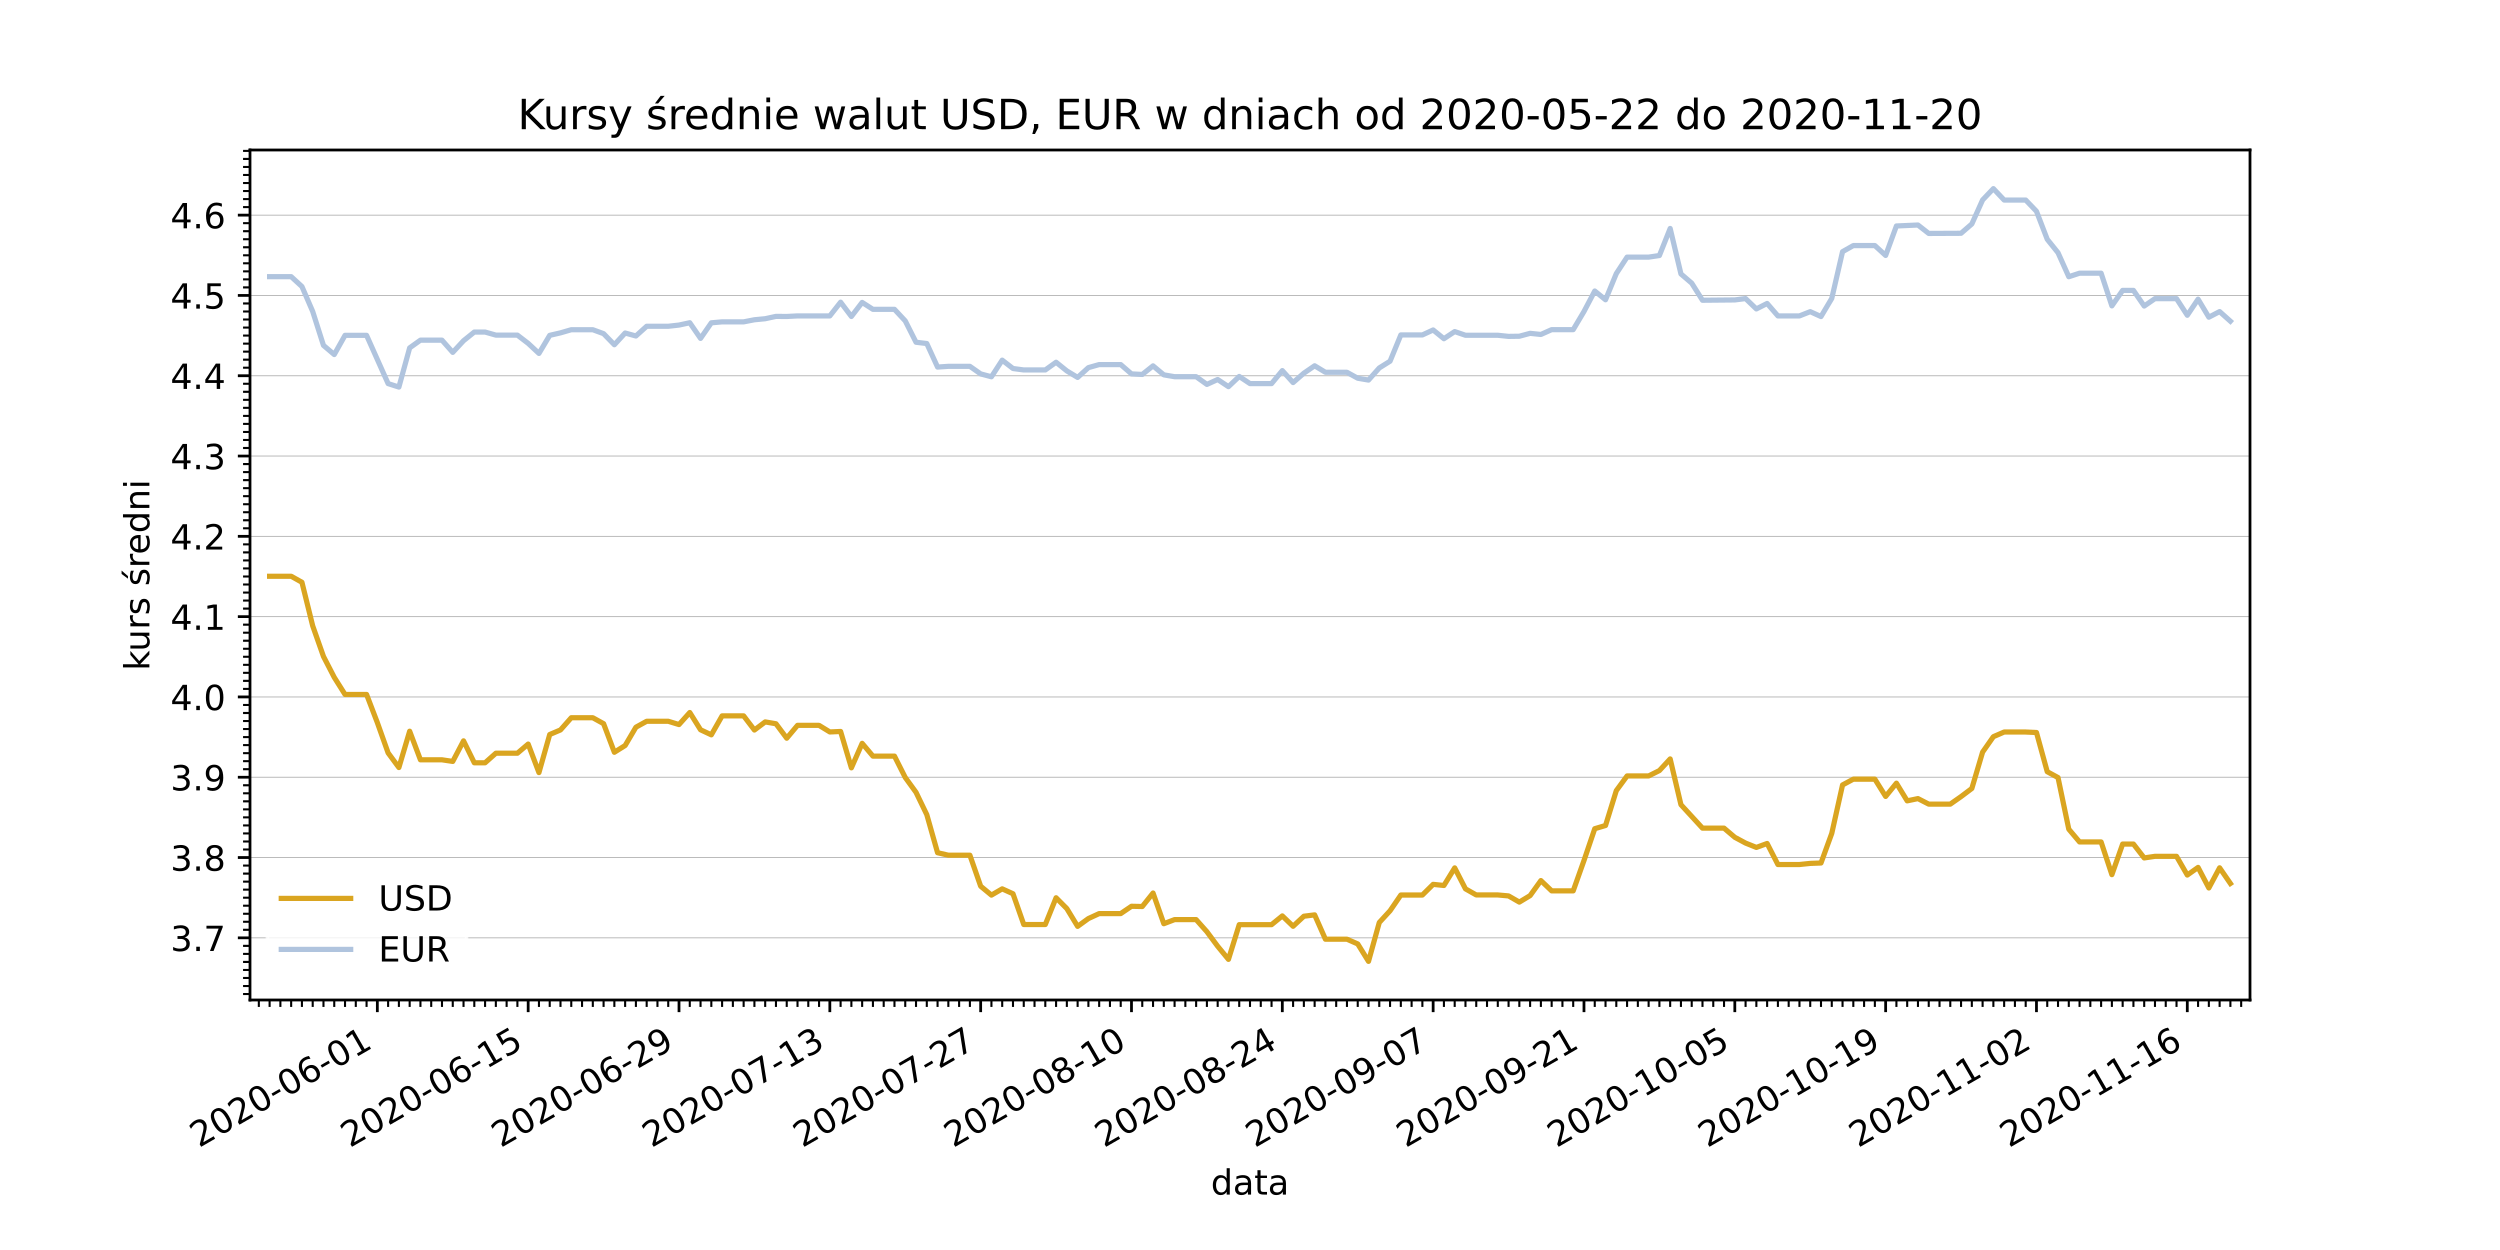 <?xml version="1.0" encoding="utf-8" standalone="no"?>
<!DOCTYPE svg PUBLIC "-//W3C//DTD SVG 1.1//EN"
  "http://www.w3.org/Graphics/SVG/1.1/DTD/svg11.dtd">
<!-- Created with matplotlib (https://matplotlib.org/) -->
<svg height="360pt" version="1.1" viewBox="0 0 720 360" width="720pt" xmlns="http://www.w3.org/2000/svg" xmlns:xlink="http://www.w3.org/1999/xlink">
 <defs>
  <style type="text/css">*{stroke-linecap:butt;stroke-linejoin:round;}</style>
 </defs>
 <g id="figure_1">
  <g id="patch_1">
   <path d="M 0 360 
L 720 360 
L 720 0 
L 0 0 
z
" style="fill:#ffffff;"/>
  </g>
  <g id="axes_1">
   <g id="patch_2">
    <path d="M 72 288 
L 648 288 
L 648 43.2 
L 72 43.2 
z
" style="fill:#ffffff;"/>
   </g>
   <g id="matplotlib.axis_1">
    <g id="xtick_1">
     <g id="line2d_1">
      <defs>
       <path d="M 0 0 
L 0 3.5 
" id="m01d0ac9828" style="stroke:#000000;stroke-width:0.8;"/>
      </defs>
      <g>
       <use style="stroke:#000000;stroke-width:0.8;" x="108.675" xlink:href="#m01d0ac9828" y="288"/>
      </g>
     </g>
     <g id="text_1">
      <!-- 2020-06-01 -->
      <g transform="translate(57.305 330.638)rotate(-30)scale(0.1 -0.1)">
       <defs>
        <path d="M 19.188 8.297 
L 53.609 8.297 
L 53.609 0 
L 7.328 0 
L 7.328 8.297 
Q 12.938 14.109 22.625 23.891 
Q 32.328 33.688 34.812 36.531 
Q 39.547 41.844 41.422 45.531 
Q 43.312 49.219 43.312 52.781 
Q 43.312 58.594 39.234 62.25 
Q 35.156 65.922 28.609 65.922 
Q 23.969 65.922 18.812 64.312 
Q 13.672 62.703 7.812 59.422 
L 7.812 69.391 
Q 13.766 71.781 18.938 73 
Q 24.125 74.219 28.422 74.219 
Q 39.75 74.219 46.484 68.547 
Q 53.219 62.891 53.219 53.422 
Q 53.219 48.922 51.531 44.891 
Q 49.859 40.875 45.406 35.406 
Q 44.188 33.984 37.641 27.219 
Q 31.109 20.453 19.188 8.297 
z
" id="DejaVuSans-50"/>
        <path d="M 31.781 66.406 
Q 24.172 66.406 20.328 58.906 
Q 16.5 51.422 16.5 36.375 
Q 16.5 21.391 20.328 13.891 
Q 24.172 6.391 31.781 6.391 
Q 39.453 6.391 43.281 13.891 
Q 47.125 21.391 47.125 36.375 
Q 47.125 51.422 43.281 58.906 
Q 39.453 66.406 31.781 66.406 
z
M 31.781 74.219 
Q 44.047 74.219 50.516 64.516 
Q 56.984 54.828 56.984 36.375 
Q 56.984 17.969 50.516 8.266 
Q 44.047 -1.422 31.781 -1.422 
Q 19.531 -1.422 13.062 8.266 
Q 6.594 17.969 6.594 36.375 
Q 6.594 54.828 13.062 64.516 
Q 19.531 74.219 31.781 74.219 
z
" id="DejaVuSans-48"/>
        <path d="M 4.891 31.391 
L 31.203 31.391 
L 31.203 23.391 
L 4.891 23.391 
z
" id="DejaVuSans-45"/>
        <path d="M 33.016 40.375 
Q 26.375 40.375 22.484 35.828 
Q 18.609 31.297 18.609 23.391 
Q 18.609 15.531 22.484 10.953 
Q 26.375 6.391 33.016 6.391 
Q 39.656 6.391 43.531 10.953 
Q 47.406 15.531 47.406 23.391 
Q 47.406 31.297 43.531 35.828 
Q 39.656 40.375 33.016 40.375 
z
M 52.594 71.297 
L 52.594 62.312 
Q 48.875 64.062 45.094 64.984 
Q 41.312 65.922 37.594 65.922 
Q 27.828 65.922 22.672 59.328 
Q 17.531 52.734 16.797 39.406 
Q 19.672 43.656 24.016 45.922 
Q 28.375 48.188 33.594 48.188 
Q 44.578 48.188 50.953 41.516 
Q 57.328 34.859 57.328 23.391 
Q 57.328 12.156 50.688 5.359 
Q 44.047 -1.422 33.016 -1.422 
Q 20.359 -1.422 13.672 8.266 
Q 6.984 17.969 6.984 36.375 
Q 6.984 53.656 15.188 63.938 
Q 23.391 74.219 37.203 74.219 
Q 40.922 74.219 44.703 73.484 
Q 48.484 72.75 52.594 71.297 
z
" id="DejaVuSans-54"/>
        <path d="M 12.406 8.297 
L 28.516 8.297 
L 28.516 63.922 
L 10.984 60.406 
L 10.984 69.391 
L 28.422 72.906 
L 38.281 72.906 
L 38.281 8.297 
L 54.391 8.297 
L 54.391 0 
L 12.406 0 
z
" id="DejaVuSans-49"/>
       </defs>
       <use xlink:href="#DejaVuSans-50"/>
       <use x="63.623" xlink:href="#DejaVuSans-48"/>
       <use x="127.246" xlink:href="#DejaVuSans-50"/>
       <use x="190.869" xlink:href="#DejaVuSans-48"/>
       <use x="254.492" xlink:href="#DejaVuSans-45"/>
       <use x="290.576" xlink:href="#DejaVuSans-48"/>
       <use x="354.199" xlink:href="#DejaVuSans-54"/>
       <use x="417.822" xlink:href="#DejaVuSans-45"/>
       <use x="453.906" xlink:href="#DejaVuSans-48"/>
       <use x="517.529" xlink:href="#DejaVuSans-49"/>
      </g>
     </g>
    </g>
    <g id="xtick_2">
     <g id="line2d_2">
      <g>
       <use style="stroke:#000000;stroke-width:0.8;" x="152.114" xlink:href="#m01d0ac9828" y="288"/>
      </g>
     </g>
     <g id="text_2">
      <!-- 2020-06-15 -->
      <g transform="translate(100.744 330.638)rotate(-30)scale(0.1 -0.1)">
       <defs>
        <path d="M 10.797 72.906 
L 49.516 72.906 
L 49.516 64.594 
L 19.828 64.594 
L 19.828 46.734 
Q 21.969 47.469 24.109 47.828 
Q 26.266 48.188 28.422 48.188 
Q 40.625 48.188 47.75 41.5 
Q 54.891 34.812 54.891 23.391 
Q 54.891 11.625 47.562 5.094 
Q 40.234 -1.422 26.906 -1.422 
Q 22.312 -1.422 17.547 -0.641 
Q 12.797 0.141 7.719 1.703 
L 7.719 11.625 
Q 12.109 9.234 16.797 8.062 
Q 21.484 6.891 26.703 6.891 
Q 35.156 6.891 40.078 11.328 
Q 45.016 15.766 45.016 23.391 
Q 45.016 31 40.078 35.438 
Q 35.156 39.891 26.703 39.891 
Q 22.75 39.891 18.812 39.016 
Q 14.891 38.141 10.797 36.281 
z
" id="DejaVuSans-53"/>
       </defs>
       <use xlink:href="#DejaVuSans-50"/>
       <use x="63.623" xlink:href="#DejaVuSans-48"/>
       <use x="127.246" xlink:href="#DejaVuSans-50"/>
       <use x="190.869" xlink:href="#DejaVuSans-48"/>
       <use x="254.492" xlink:href="#DejaVuSans-45"/>
       <use x="290.576" xlink:href="#DejaVuSans-48"/>
       <use x="354.199" xlink:href="#DejaVuSans-54"/>
       <use x="417.822" xlink:href="#DejaVuSans-45"/>
       <use x="453.906" xlink:href="#DejaVuSans-49"/>
       <use x="517.529" xlink:href="#DejaVuSans-53"/>
      </g>
     </g>
    </g>
    <g id="xtick_3">
     <g id="line2d_3">
      <g>
       <use style="stroke:#000000;stroke-width:0.8;" x="195.553" xlink:href="#m01d0ac9828" y="288"/>
      </g>
     </g>
     <g id="text_3">
      <!-- 2020-06-29 -->
      <g transform="translate(144.183 330.638)rotate(-30)scale(0.1 -0.1)">
       <defs>
        <path d="M 10.984 1.516 
L 10.984 10.5 
Q 14.703 8.734 18.5 7.812 
Q 22.312 6.891 25.984 6.891 
Q 35.75 6.891 40.891 13.453 
Q 46.047 20.016 46.781 33.406 
Q 43.953 29.203 39.594 26.953 
Q 35.25 24.703 29.984 24.703 
Q 19.047 24.703 12.672 31.312 
Q 6.297 37.938 6.297 49.422 
Q 6.297 60.641 12.938 67.422 
Q 19.578 74.219 30.609 74.219 
Q 43.266 74.219 49.922 64.516 
Q 56.594 54.828 56.594 36.375 
Q 56.594 19.141 48.406 8.859 
Q 40.234 -1.422 26.422 -1.422 
Q 22.703 -1.422 18.891 -0.688 
Q 15.094 0.047 10.984 1.516 
z
M 30.609 32.422 
Q 37.25 32.422 41.125 36.953 
Q 45.016 41.5 45.016 49.422 
Q 45.016 57.281 41.125 61.844 
Q 37.25 66.406 30.609 66.406 
Q 23.969 66.406 20.094 61.844 
Q 16.219 57.281 16.219 49.422 
Q 16.219 41.5 20.094 36.953 
Q 23.969 32.422 30.609 32.422 
z
" id="DejaVuSans-57"/>
       </defs>
       <use xlink:href="#DejaVuSans-50"/>
       <use x="63.623" xlink:href="#DejaVuSans-48"/>
       <use x="127.246" xlink:href="#DejaVuSans-50"/>
       <use x="190.869" xlink:href="#DejaVuSans-48"/>
       <use x="254.492" xlink:href="#DejaVuSans-45"/>
       <use x="290.576" xlink:href="#DejaVuSans-48"/>
       <use x="354.199" xlink:href="#DejaVuSans-54"/>
       <use x="417.822" xlink:href="#DejaVuSans-45"/>
       <use x="453.906" xlink:href="#DejaVuSans-50"/>
       <use x="517.529" xlink:href="#DejaVuSans-57"/>
      </g>
     </g>
    </g>
    <g id="xtick_4">
     <g id="line2d_4">
      <g>
       <use style="stroke:#000000;stroke-width:0.8;" x="238.992" xlink:href="#m01d0ac9828" y="288"/>
      </g>
     </g>
     <g id="text_4">
      <!-- 2020-07-13 -->
      <g transform="translate(187.622 330.638)rotate(-30)scale(0.1 -0.1)">
       <defs>
        <path d="M 8.203 72.906 
L 55.078 72.906 
L 55.078 68.703 
L 28.609 0 
L 18.312 0 
L 43.219 64.594 
L 8.203 64.594 
z
" id="DejaVuSans-55"/>
        <path d="M 40.578 39.312 
Q 47.656 37.797 51.625 33 
Q 55.609 28.219 55.609 21.188 
Q 55.609 10.406 48.188 4.484 
Q 40.766 -1.422 27.094 -1.422 
Q 22.516 -1.422 17.656 -0.516 
Q 12.797 0.391 7.625 2.203 
L 7.625 11.719 
Q 11.719 9.328 16.594 8.109 
Q 21.484 6.891 26.812 6.891 
Q 36.078 6.891 40.938 10.547 
Q 45.797 14.203 45.797 21.188 
Q 45.797 27.641 41.281 31.266 
Q 36.766 34.906 28.719 34.906 
L 20.219 34.906 
L 20.219 43.016 
L 29.109 43.016 
Q 36.375 43.016 40.234 45.922 
Q 44.094 48.828 44.094 54.297 
Q 44.094 59.906 40.109 62.906 
Q 36.141 65.922 28.719 65.922 
Q 24.656 65.922 20.016 65.031 
Q 15.375 64.156 9.812 62.312 
L 9.812 71.094 
Q 15.438 72.656 20.344 73.438 
Q 25.25 74.219 29.594 74.219 
Q 40.828 74.219 47.359 69.109 
Q 53.906 64.016 53.906 55.328 
Q 53.906 49.266 50.438 45.094 
Q 46.969 40.922 40.578 39.312 
z
" id="DejaVuSans-51"/>
       </defs>
       <use xlink:href="#DejaVuSans-50"/>
       <use x="63.623" xlink:href="#DejaVuSans-48"/>
       <use x="127.246" xlink:href="#DejaVuSans-50"/>
       <use x="190.869" xlink:href="#DejaVuSans-48"/>
       <use x="254.492" xlink:href="#DejaVuSans-45"/>
       <use x="290.576" xlink:href="#DejaVuSans-48"/>
       <use x="354.199" xlink:href="#DejaVuSans-55"/>
       <use x="417.822" xlink:href="#DejaVuSans-45"/>
       <use x="453.906" xlink:href="#DejaVuSans-49"/>
       <use x="517.529" xlink:href="#DejaVuSans-51"/>
      </g>
     </g>
    </g>
    <g id="xtick_5">
     <g id="line2d_5">
      <g>
       <use style="stroke:#000000;stroke-width:0.8;" x="282.431" xlink:href="#m01d0ac9828" y="288"/>
      </g>
     </g>
     <g id="text_5">
      <!-- 2020-07-27 -->
      <g transform="translate(231.061 330.638)rotate(-30)scale(0.1 -0.1)">
       <use xlink:href="#DejaVuSans-50"/>
       <use x="63.623" xlink:href="#DejaVuSans-48"/>
       <use x="127.246" xlink:href="#DejaVuSans-50"/>
       <use x="190.869" xlink:href="#DejaVuSans-48"/>
       <use x="254.492" xlink:href="#DejaVuSans-45"/>
       <use x="290.576" xlink:href="#DejaVuSans-48"/>
       <use x="354.199" xlink:href="#DejaVuSans-55"/>
       <use x="417.822" xlink:href="#DejaVuSans-45"/>
       <use x="453.906" xlink:href="#DejaVuSans-50"/>
       <use x="517.529" xlink:href="#DejaVuSans-55"/>
      </g>
     </g>
    </g>
    <g id="xtick_6">
     <g id="line2d_6">
      <g>
       <use style="stroke:#000000;stroke-width:0.8;" x="325.869" xlink:href="#m01d0ac9828" y="288"/>
      </g>
     </g>
     <g id="text_6">
      <!-- 2020-08-10 -->
      <g transform="translate(274.5 330.638)rotate(-30)scale(0.1 -0.1)">
       <defs>
        <path d="M 31.781 34.625 
Q 24.75 34.625 20.719 30.859 
Q 16.703 27.094 16.703 20.516 
Q 16.703 13.922 20.719 10.156 
Q 24.75 6.391 31.781 6.391 
Q 38.812 6.391 42.859 10.172 
Q 46.922 13.969 46.922 20.516 
Q 46.922 27.094 42.891 30.859 
Q 38.875 34.625 31.781 34.625 
z
M 21.922 38.812 
Q 15.578 40.375 12.031 44.719 
Q 8.5 49.078 8.5 55.328 
Q 8.5 64.062 14.719 69.141 
Q 20.953 74.219 31.781 74.219 
Q 42.672 74.219 48.875 69.141 
Q 55.078 64.062 55.078 55.328 
Q 55.078 49.078 51.531 44.719 
Q 48 40.375 41.703 38.812 
Q 48.828 37.156 52.797 32.312 
Q 56.781 27.484 56.781 20.516 
Q 56.781 9.906 50.312 4.234 
Q 43.844 -1.422 31.781 -1.422 
Q 19.734 -1.422 13.25 4.234 
Q 6.781 9.906 6.781 20.516 
Q 6.781 27.484 10.781 32.312 
Q 14.797 37.156 21.922 38.812 
z
M 18.312 54.391 
Q 18.312 48.734 21.844 45.562 
Q 25.391 42.391 31.781 42.391 
Q 38.141 42.391 41.719 45.562 
Q 45.312 48.734 45.312 54.391 
Q 45.312 60.062 41.719 63.234 
Q 38.141 66.406 31.781 66.406 
Q 25.391 66.406 21.844 63.234 
Q 18.312 60.062 18.312 54.391 
z
" id="DejaVuSans-56"/>
       </defs>
       <use xlink:href="#DejaVuSans-50"/>
       <use x="63.623" xlink:href="#DejaVuSans-48"/>
       <use x="127.246" xlink:href="#DejaVuSans-50"/>
       <use x="190.869" xlink:href="#DejaVuSans-48"/>
       <use x="254.492" xlink:href="#DejaVuSans-45"/>
       <use x="290.576" xlink:href="#DejaVuSans-48"/>
       <use x="354.199" xlink:href="#DejaVuSans-56"/>
       <use x="417.822" xlink:href="#DejaVuSans-45"/>
       <use x="453.906" xlink:href="#DejaVuSans-49"/>
       <use x="517.529" xlink:href="#DejaVuSans-48"/>
      </g>
     </g>
    </g>
    <g id="xtick_7">
     <g id="line2d_7">
      <g>
       <use style="stroke:#000000;stroke-width:0.8;" x="369.308" xlink:href="#m01d0ac9828" y="288"/>
      </g>
     </g>
     <g id="text_7">
      <!-- 2020-08-24 -->
      <g transform="translate(317.939 330.638)rotate(-30)scale(0.1 -0.1)">
       <defs>
        <path d="M 37.797 64.312 
L 12.891 25.391 
L 37.797 25.391 
z
M 35.203 72.906 
L 47.609 72.906 
L 47.609 25.391 
L 58.016 25.391 
L 58.016 17.188 
L 47.609 17.188 
L 47.609 0 
L 37.797 0 
L 37.797 17.188 
L 4.891 17.188 
L 4.891 26.703 
z
" id="DejaVuSans-52"/>
       </defs>
       <use xlink:href="#DejaVuSans-50"/>
       <use x="63.623" xlink:href="#DejaVuSans-48"/>
       <use x="127.246" xlink:href="#DejaVuSans-50"/>
       <use x="190.869" xlink:href="#DejaVuSans-48"/>
       <use x="254.492" xlink:href="#DejaVuSans-45"/>
       <use x="290.576" xlink:href="#DejaVuSans-48"/>
       <use x="354.199" xlink:href="#DejaVuSans-56"/>
       <use x="417.822" xlink:href="#DejaVuSans-45"/>
       <use x="453.906" xlink:href="#DejaVuSans-50"/>
       <use x="517.529" xlink:href="#DejaVuSans-52"/>
      </g>
     </g>
    </g>
    <g id="xtick_8">
     <g id="line2d_8">
      <g>
       <use style="stroke:#000000;stroke-width:0.8;" x="412.747" xlink:href="#m01d0ac9828" y="288"/>
      </g>
     </g>
     <g id="text_8">
      <!-- 2020-09-07 -->
      <g transform="translate(361.378 330.638)rotate(-30)scale(0.1 -0.1)">
       <use xlink:href="#DejaVuSans-50"/>
       <use x="63.623" xlink:href="#DejaVuSans-48"/>
       <use x="127.246" xlink:href="#DejaVuSans-50"/>
       <use x="190.869" xlink:href="#DejaVuSans-48"/>
       <use x="254.492" xlink:href="#DejaVuSans-45"/>
       <use x="290.576" xlink:href="#DejaVuSans-48"/>
       <use x="354.199" xlink:href="#DejaVuSans-57"/>
       <use x="417.822" xlink:href="#DejaVuSans-45"/>
       <use x="453.906" xlink:href="#DejaVuSans-48"/>
       <use x="517.529" xlink:href="#DejaVuSans-55"/>
      </g>
     </g>
    </g>
    <g id="xtick_9">
     <g id="line2d_9">
      <g>
       <use style="stroke:#000000;stroke-width:0.8;" x="456.186" xlink:href="#m01d0ac9828" y="288"/>
      </g>
     </g>
     <g id="text_9">
      <!-- 2020-09-21 -->
      <g transform="translate(404.817 330.638)rotate(-30)scale(0.1 -0.1)">
       <use xlink:href="#DejaVuSans-50"/>
       <use x="63.623" xlink:href="#DejaVuSans-48"/>
       <use x="127.246" xlink:href="#DejaVuSans-50"/>
       <use x="190.869" xlink:href="#DejaVuSans-48"/>
       <use x="254.492" xlink:href="#DejaVuSans-45"/>
       <use x="290.576" xlink:href="#DejaVuSans-48"/>
       <use x="354.199" xlink:href="#DejaVuSans-57"/>
       <use x="417.822" xlink:href="#DejaVuSans-45"/>
       <use x="453.906" xlink:href="#DejaVuSans-50"/>
       <use x="517.529" xlink:href="#DejaVuSans-49"/>
      </g>
     </g>
    </g>
    <g id="xtick_10">
     <g id="line2d_10">
      <g>
       <use style="stroke:#000000;stroke-width:0.8;" x="499.625" xlink:href="#m01d0ac9828" y="288"/>
      </g>
     </g>
     <g id="text_10">
      <!-- 2020-10-05 -->
      <g transform="translate(448.256 330.638)rotate(-30)scale(0.1 -0.1)">
       <use xlink:href="#DejaVuSans-50"/>
       <use x="63.623" xlink:href="#DejaVuSans-48"/>
       <use x="127.246" xlink:href="#DejaVuSans-50"/>
       <use x="190.869" xlink:href="#DejaVuSans-48"/>
       <use x="254.492" xlink:href="#DejaVuSans-45"/>
       <use x="290.576" xlink:href="#DejaVuSans-49"/>
       <use x="354.199" xlink:href="#DejaVuSans-48"/>
       <use x="417.822" xlink:href="#DejaVuSans-45"/>
       <use x="453.906" xlink:href="#DejaVuSans-48"/>
       <use x="517.529" xlink:href="#DejaVuSans-53"/>
      </g>
     </g>
    </g>
    <g id="xtick_11">
     <g id="line2d_11">
      <g>
       <use style="stroke:#000000;stroke-width:0.8;" x="543.064" xlink:href="#m01d0ac9828" y="288"/>
      </g>
     </g>
     <g id="text_11">
      <!-- 2020-10-19 -->
      <g transform="translate(491.695 330.638)rotate(-30)scale(0.1 -0.1)">
       <use xlink:href="#DejaVuSans-50"/>
       <use x="63.623" xlink:href="#DejaVuSans-48"/>
       <use x="127.246" xlink:href="#DejaVuSans-50"/>
       <use x="190.869" xlink:href="#DejaVuSans-48"/>
       <use x="254.492" xlink:href="#DejaVuSans-45"/>
       <use x="290.576" xlink:href="#DejaVuSans-49"/>
       <use x="354.199" xlink:href="#DejaVuSans-48"/>
       <use x="417.822" xlink:href="#DejaVuSans-45"/>
       <use x="453.906" xlink:href="#DejaVuSans-49"/>
       <use x="517.529" xlink:href="#DejaVuSans-57"/>
      </g>
     </g>
    </g>
    <g id="xtick_12">
     <g id="line2d_12">
      <g>
       <use style="stroke:#000000;stroke-width:0.8;" x="586.503" xlink:href="#m01d0ac9828" y="288"/>
      </g>
     </g>
     <g id="text_12">
      <!-- 2020-11-02 -->
      <g transform="translate(535.133 330.638)rotate(-30)scale(0.1 -0.1)">
       <use xlink:href="#DejaVuSans-50"/>
       <use x="63.623" xlink:href="#DejaVuSans-48"/>
       <use x="127.246" xlink:href="#DejaVuSans-50"/>
       <use x="190.869" xlink:href="#DejaVuSans-48"/>
       <use x="254.492" xlink:href="#DejaVuSans-45"/>
       <use x="290.576" xlink:href="#DejaVuSans-49"/>
       <use x="354.199" xlink:href="#DejaVuSans-49"/>
       <use x="417.822" xlink:href="#DejaVuSans-45"/>
       <use x="453.906" xlink:href="#DejaVuSans-48"/>
       <use x="517.529" xlink:href="#DejaVuSans-50"/>
      </g>
     </g>
    </g>
    <g id="xtick_13">
     <g id="line2d_13">
      <g>
       <use style="stroke:#000000;stroke-width:0.8;" x="629.942" xlink:href="#m01d0ac9828" y="288"/>
      </g>
     </g>
     <g id="text_13">
      <!-- 2020-11-16 -->
      <g transform="translate(578.572 330.638)rotate(-30)scale(0.1 -0.1)">
       <use xlink:href="#DejaVuSans-50"/>
       <use x="63.623" xlink:href="#DejaVuSans-48"/>
       <use x="127.246" xlink:href="#DejaVuSans-50"/>
       <use x="190.869" xlink:href="#DejaVuSans-48"/>
       <use x="254.492" xlink:href="#DejaVuSans-45"/>
       <use x="290.576" xlink:href="#DejaVuSans-49"/>
       <use x="354.199" xlink:href="#DejaVuSans-49"/>
       <use x="417.822" xlink:href="#DejaVuSans-45"/>
       <use x="453.906" xlink:href="#DejaVuSans-49"/>
       <use x="517.529" xlink:href="#DejaVuSans-54"/>
      </g>
     </g>
    </g>
    <g id="xtick_14">
     <g id="line2d_14">
      <defs>
       <path d="M 0 0 
L 0 2 
" id="m4fca9fde1c" style="stroke:#000000;stroke-width:0.6;"/>
      </defs>
      <g>
       <use style="stroke:#000000;stroke-width:0.6;" x="74.544" xlink:href="#m4fca9fde1c" y="288"/>
      </g>
     </g>
    </g>
    <g id="xtick_15">
     <g id="line2d_15">
      <g>
       <use style="stroke:#000000;stroke-width:0.6;" x="77.647" xlink:href="#m4fca9fde1c" y="288"/>
      </g>
     </g>
    </g>
    <g id="xtick_16">
     <g id="line2d_16">
      <g>
       <use style="stroke:#000000;stroke-width:0.6;" x="80.75" xlink:href="#m4fca9fde1c" y="288"/>
      </g>
     </g>
    </g>
    <g id="xtick_17">
     <g id="line2d_17">
      <g>
       <use style="stroke:#000000;stroke-width:0.6;" x="83.853" xlink:href="#m4fca9fde1c" y="288"/>
      </g>
     </g>
    </g>
    <g id="xtick_18">
     <g id="line2d_18">
      <g>
       <use style="stroke:#000000;stroke-width:0.6;" x="86.955" xlink:href="#m4fca9fde1c" y="288"/>
      </g>
     </g>
    </g>
    <g id="xtick_19">
     <g id="line2d_19">
      <g>
       <use style="stroke:#000000;stroke-width:0.6;" x="90.058" xlink:href="#m4fca9fde1c" y="288"/>
      </g>
     </g>
    </g>
    <g id="xtick_20">
     <g id="line2d_20">
      <g>
       <use style="stroke:#000000;stroke-width:0.6;" x="93.161" xlink:href="#m4fca9fde1c" y="288"/>
      </g>
     </g>
    </g>
    <g id="xtick_21">
     <g id="line2d_21">
      <g>
       <use style="stroke:#000000;stroke-width:0.6;" x="96.264" xlink:href="#m4fca9fde1c" y="288"/>
      </g>
     </g>
    </g>
    <g id="xtick_22">
     <g id="line2d_22">
      <g>
       <use style="stroke:#000000;stroke-width:0.6;" x="99.367" xlink:href="#m4fca9fde1c" y="288"/>
      </g>
     </g>
    </g>
    <g id="xtick_23">
     <g id="line2d_23">
      <g>
       <use style="stroke:#000000;stroke-width:0.6;" x="102.469" xlink:href="#m4fca9fde1c" y="288"/>
      </g>
     </g>
    </g>
    <g id="xtick_24">
     <g id="line2d_24">
      <g>
       <use style="stroke:#000000;stroke-width:0.6;" x="105.572" xlink:href="#m4fca9fde1c" y="288"/>
      </g>
     </g>
    </g>
    <g id="xtick_25">
     <g id="line2d_25">
      <g>
       <use style="stroke:#000000;stroke-width:0.6;" x="111.778" xlink:href="#m4fca9fde1c" y="288"/>
      </g>
     </g>
    </g>
    <g id="xtick_26">
     <g id="line2d_26">
      <g>
       <use style="stroke:#000000;stroke-width:0.6;" x="114.88" xlink:href="#m4fca9fde1c" y="288"/>
      </g>
     </g>
    </g>
    <g id="xtick_27">
     <g id="line2d_27">
      <g>
       <use style="stroke:#000000;stroke-width:0.6;" x="117.983" xlink:href="#m4fca9fde1c" y="288"/>
      </g>
     </g>
    </g>
    <g id="xtick_28">
     <g id="line2d_28">
      <g>
       <use style="stroke:#000000;stroke-width:0.6;" x="121.086" xlink:href="#m4fca9fde1c" y="288"/>
      </g>
     </g>
    </g>
    <g id="xtick_29">
     <g id="line2d_29">
      <g>
       <use style="stroke:#000000;stroke-width:0.6;" x="124.189" xlink:href="#m4fca9fde1c" y="288"/>
      </g>
     </g>
    </g>
    <g id="xtick_30">
     <g id="line2d_30">
      <g>
       <use style="stroke:#000000;stroke-width:0.6;" x="127.292" xlink:href="#m4fca9fde1c" y="288"/>
      </g>
     </g>
    </g>
    <g id="xtick_31">
     <g id="line2d_31">
      <g>
       <use style="stroke:#000000;stroke-width:0.6;" x="130.394" xlink:href="#m4fca9fde1c" y="288"/>
      </g>
     </g>
    </g>
    <g id="xtick_32">
     <g id="line2d_32">
      <g>
       <use style="stroke:#000000;stroke-width:0.6;" x="133.497" xlink:href="#m4fca9fde1c" y="288"/>
      </g>
     </g>
    </g>
    <g id="xtick_33">
     <g id="line2d_33">
      <g>
       <use style="stroke:#000000;stroke-width:0.6;" x="136.6" xlink:href="#m4fca9fde1c" y="288"/>
      </g>
     </g>
    </g>
    <g id="xtick_34">
     <g id="line2d_34">
      <g>
       <use style="stroke:#000000;stroke-width:0.6;" x="139.703" xlink:href="#m4fca9fde1c" y="288"/>
      </g>
     </g>
    </g>
    <g id="xtick_35">
     <g id="line2d_35">
      <g>
       <use style="stroke:#000000;stroke-width:0.6;" x="142.805" xlink:href="#m4fca9fde1c" y="288"/>
      </g>
     </g>
    </g>
    <g id="xtick_36">
     <g id="line2d_36">
      <g>
       <use style="stroke:#000000;stroke-width:0.6;" x="145.908" xlink:href="#m4fca9fde1c" y="288"/>
      </g>
     </g>
    </g>
    <g id="xtick_37">
     <g id="line2d_37">
      <g>
       <use style="stroke:#000000;stroke-width:0.6;" x="149.011" xlink:href="#m4fca9fde1c" y="288"/>
      </g>
     </g>
    </g>
    <g id="xtick_38">
     <g id="line2d_38">
      <g>
       <use style="stroke:#000000;stroke-width:0.6;" x="155.217" xlink:href="#m4fca9fde1c" y="288"/>
      </g>
     </g>
    </g>
    <g id="xtick_39">
     <g id="line2d_39">
      <g>
       <use style="stroke:#000000;stroke-width:0.6;" x="158.319" xlink:href="#m4fca9fde1c" y="288"/>
      </g>
     </g>
    </g>
    <g id="xtick_40">
     <g id="line2d_40">
      <g>
       <use style="stroke:#000000;stroke-width:0.6;" x="161.422" xlink:href="#m4fca9fde1c" y="288"/>
      </g>
     </g>
    </g>
    <g id="xtick_41">
     <g id="line2d_41">
      <g>
       <use style="stroke:#000000;stroke-width:0.6;" x="164.525" xlink:href="#m4fca9fde1c" y="288"/>
      </g>
     </g>
    </g>
    <g id="xtick_42">
     <g id="line2d_42">
      <g>
       <use style="stroke:#000000;stroke-width:0.6;" x="167.628" xlink:href="#m4fca9fde1c" y="288"/>
      </g>
     </g>
    </g>
    <g id="xtick_43">
     <g id="line2d_43">
      <g>
       <use style="stroke:#000000;stroke-width:0.6;" x="170.73" xlink:href="#m4fca9fde1c" y="288"/>
      </g>
     </g>
    </g>
    <g id="xtick_44">
     <g id="line2d_44">
      <g>
       <use style="stroke:#000000;stroke-width:0.6;" x="173.833" xlink:href="#m4fca9fde1c" y="288"/>
      </g>
     </g>
    </g>
    <g id="xtick_45">
     <g id="line2d_45">
      <g>
       <use style="stroke:#000000;stroke-width:0.6;" x="176.936" xlink:href="#m4fca9fde1c" y="288"/>
      </g>
     </g>
    </g>
    <g id="xtick_46">
     <g id="line2d_46">
      <g>
       <use style="stroke:#000000;stroke-width:0.6;" x="180.039" xlink:href="#m4fca9fde1c" y="288"/>
      </g>
     </g>
    </g>
    <g id="xtick_47">
     <g id="line2d_47">
      <g>
       <use style="stroke:#000000;stroke-width:0.6;" x="183.142" xlink:href="#m4fca9fde1c" y="288"/>
      </g>
     </g>
    </g>
    <g id="xtick_48">
     <g id="line2d_48">
      <g>
       <use style="stroke:#000000;stroke-width:0.6;" x="186.244" xlink:href="#m4fca9fde1c" y="288"/>
      </g>
     </g>
    </g>
    <g id="xtick_49">
     <g id="line2d_49">
      <g>
       <use style="stroke:#000000;stroke-width:0.6;" x="189.347" xlink:href="#m4fca9fde1c" y="288"/>
      </g>
     </g>
    </g>
    <g id="xtick_50">
     <g id="line2d_50">
      <g>
       <use style="stroke:#000000;stroke-width:0.6;" x="192.45" xlink:href="#m4fca9fde1c" y="288"/>
      </g>
     </g>
    </g>
    <g id="xtick_51">
     <g id="line2d_51">
      <g>
       <use style="stroke:#000000;stroke-width:0.6;" x="198.655" xlink:href="#m4fca9fde1c" y="288"/>
      </g>
     </g>
    </g>
    <g id="xtick_52">
     <g id="line2d_52">
      <g>
       <use style="stroke:#000000;stroke-width:0.6;" x="201.758" xlink:href="#m4fca9fde1c" y="288"/>
      </g>
     </g>
    </g>
    <g id="xtick_53">
     <g id="line2d_53">
      <g>
       <use style="stroke:#000000;stroke-width:0.6;" x="204.861" xlink:href="#m4fca9fde1c" y="288"/>
      </g>
     </g>
    </g>
    <g id="xtick_54">
     <g id="line2d_54">
      <g>
       <use style="stroke:#000000;stroke-width:0.6;" x="207.964" xlink:href="#m4fca9fde1c" y="288"/>
      </g>
     </g>
    </g>
    <g id="xtick_55">
     <g id="line2d_55">
      <g>
       <use style="stroke:#000000;stroke-width:0.6;" x="211.067" xlink:href="#m4fca9fde1c" y="288"/>
      </g>
     </g>
    </g>
    <g id="xtick_56">
     <g id="line2d_56">
      <g>
       <use style="stroke:#000000;stroke-width:0.6;" x="214.169" xlink:href="#m4fca9fde1c" y="288"/>
      </g>
     </g>
    </g>
    <g id="xtick_57">
     <g id="line2d_57">
      <g>
       <use style="stroke:#000000;stroke-width:0.6;" x="217.272" xlink:href="#m4fca9fde1c" y="288"/>
      </g>
     </g>
    </g>
    <g id="xtick_58">
     <g id="line2d_58">
      <g>
       <use style="stroke:#000000;stroke-width:0.6;" x="220.375" xlink:href="#m4fca9fde1c" y="288"/>
      </g>
     </g>
    </g>
    <g id="xtick_59">
     <g id="line2d_59">
      <g>
       <use style="stroke:#000000;stroke-width:0.6;" x="223.478" xlink:href="#m4fca9fde1c" y="288"/>
      </g>
     </g>
    </g>
    <g id="xtick_60">
     <g id="line2d_60">
      <g>
       <use style="stroke:#000000;stroke-width:0.6;" x="226.58" xlink:href="#m4fca9fde1c" y="288"/>
      </g>
     </g>
    </g>
    <g id="xtick_61">
     <g id="line2d_61">
      <g>
       <use style="stroke:#000000;stroke-width:0.6;" x="229.683" xlink:href="#m4fca9fde1c" y="288"/>
      </g>
     </g>
    </g>
    <g id="xtick_62">
     <g id="line2d_62">
      <g>
       <use style="stroke:#000000;stroke-width:0.6;" x="232.786" xlink:href="#m4fca9fde1c" y="288"/>
      </g>
     </g>
    </g>
    <g id="xtick_63">
     <g id="line2d_63">
      <g>
       <use style="stroke:#000000;stroke-width:0.6;" x="235.889" xlink:href="#m4fca9fde1c" y="288"/>
      </g>
     </g>
    </g>
    <g id="xtick_64">
     <g id="line2d_64">
      <g>
       <use style="stroke:#000000;stroke-width:0.6;" x="242.094" xlink:href="#m4fca9fde1c" y="288"/>
      </g>
     </g>
    </g>
    <g id="xtick_65">
     <g id="line2d_65">
      <g>
       <use style="stroke:#000000;stroke-width:0.6;" x="245.197" xlink:href="#m4fca9fde1c" y="288"/>
      </g>
     </g>
    </g>
    <g id="xtick_66">
     <g id="line2d_66">
      <g>
       <use style="stroke:#000000;stroke-width:0.6;" x="248.3" xlink:href="#m4fca9fde1c" y="288"/>
      </g>
     </g>
    </g>
    <g id="xtick_67">
     <g id="line2d_67">
      <g>
       <use style="stroke:#000000;stroke-width:0.6;" x="251.403" xlink:href="#m4fca9fde1c" y="288"/>
      </g>
     </g>
    </g>
    <g id="xtick_68">
     <g id="line2d_68">
      <g>
       <use style="stroke:#000000;stroke-width:0.6;" x="254.505" xlink:href="#m4fca9fde1c" y="288"/>
      </g>
     </g>
    </g>
    <g id="xtick_69">
     <g id="line2d_69">
      <g>
       <use style="stroke:#000000;stroke-width:0.6;" x="257.608" xlink:href="#m4fca9fde1c" y="288"/>
      </g>
     </g>
    </g>
    <g id="xtick_70">
     <g id="line2d_70">
      <g>
       <use style="stroke:#000000;stroke-width:0.6;" x="260.711" xlink:href="#m4fca9fde1c" y="288"/>
      </g>
     </g>
    </g>
    <g id="xtick_71">
     <g id="line2d_71">
      <g>
       <use style="stroke:#000000;stroke-width:0.6;" x="263.814" xlink:href="#m4fca9fde1c" y="288"/>
      </g>
     </g>
    </g>
    <g id="xtick_72">
     <g id="line2d_72">
      <g>
       <use style="stroke:#000000;stroke-width:0.6;" x="266.917" xlink:href="#m4fca9fde1c" y="288"/>
      </g>
     </g>
    </g>
    <g id="xtick_73">
     <g id="line2d_73">
      <g>
       <use style="stroke:#000000;stroke-width:0.6;" x="270.019" xlink:href="#m4fca9fde1c" y="288"/>
      </g>
     </g>
    </g>
    <g id="xtick_74">
     <g id="line2d_74">
      <g>
       <use style="stroke:#000000;stroke-width:0.6;" x="273.122" xlink:href="#m4fca9fde1c" y="288"/>
      </g>
     </g>
    </g>
    <g id="xtick_75">
     <g id="line2d_75">
      <g>
       <use style="stroke:#000000;stroke-width:0.6;" x="276.225" xlink:href="#m4fca9fde1c" y="288"/>
      </g>
     </g>
    </g>
    <g id="xtick_76">
     <g id="line2d_76">
      <g>
       <use style="stroke:#000000;stroke-width:0.6;" x="279.328" xlink:href="#m4fca9fde1c" y="288"/>
      </g>
     </g>
    </g>
    <g id="xtick_77">
     <g id="line2d_77">
      <g>
       <use style="stroke:#000000;stroke-width:0.6;" x="285.533" xlink:href="#m4fca9fde1c" y="288"/>
      </g>
     </g>
    </g>
    <g id="xtick_78">
     <g id="line2d_78">
      <g>
       <use style="stroke:#000000;stroke-width:0.6;" x="288.636" xlink:href="#m4fca9fde1c" y="288"/>
      </g>
     </g>
    </g>
    <g id="xtick_79">
     <g id="line2d_79">
      <g>
       <use style="stroke:#000000;stroke-width:0.6;" x="291.739" xlink:href="#m4fca9fde1c" y="288"/>
      </g>
     </g>
    </g>
    <g id="xtick_80">
     <g id="line2d_80">
      <g>
       <use style="stroke:#000000;stroke-width:0.6;" x="294.842" xlink:href="#m4fca9fde1c" y="288"/>
      </g>
     </g>
    </g>
    <g id="xtick_81">
     <g id="line2d_81">
      <g>
       <use style="stroke:#000000;stroke-width:0.6;" x="297.944" xlink:href="#m4fca9fde1c" y="288"/>
      </g>
     </g>
    </g>
    <g id="xtick_82">
     <g id="line2d_82">
      <g>
       <use style="stroke:#000000;stroke-width:0.6;" x="301.047" xlink:href="#m4fca9fde1c" y="288"/>
      </g>
     </g>
    </g>
    <g id="xtick_83">
     <g id="line2d_83">
      <g>
       <use style="stroke:#000000;stroke-width:0.6;" x="304.15" xlink:href="#m4fca9fde1c" y="288"/>
      </g>
     </g>
    </g>
    <g id="xtick_84">
     <g id="line2d_84">
      <g>
       <use style="stroke:#000000;stroke-width:0.6;" x="307.253" xlink:href="#m4fca9fde1c" y="288"/>
      </g>
     </g>
    </g>
    <g id="xtick_85">
     <g id="line2d_85">
      <g>
       <use style="stroke:#000000;stroke-width:0.6;" x="310.356" xlink:href="#m4fca9fde1c" y="288"/>
      </g>
     </g>
    </g>
    <g id="xtick_86">
     <g id="line2d_86">
      <g>
       <use style="stroke:#000000;stroke-width:0.6;" x="313.458" xlink:href="#m4fca9fde1c" y="288"/>
      </g>
     </g>
    </g>
    <g id="xtick_87">
     <g id="line2d_87">
      <g>
       <use style="stroke:#000000;stroke-width:0.6;" x="316.561" xlink:href="#m4fca9fde1c" y="288"/>
      </g>
     </g>
    </g>
    <g id="xtick_88">
     <g id="line2d_88">
      <g>
       <use style="stroke:#000000;stroke-width:0.6;" x="319.664" xlink:href="#m4fca9fde1c" y="288"/>
      </g>
     </g>
    </g>
    <g id="xtick_89">
     <g id="line2d_89">
      <g>
       <use style="stroke:#000000;stroke-width:0.6;" x="322.767" xlink:href="#m4fca9fde1c" y="288"/>
      </g>
     </g>
    </g>
    <g id="xtick_90">
     <g id="line2d_90">
      <g>
       <use style="stroke:#000000;stroke-width:0.6;" x="328.972" xlink:href="#m4fca9fde1c" y="288"/>
      </g>
     </g>
    </g>
    <g id="xtick_91">
     <g id="line2d_91">
      <g>
       <use style="stroke:#000000;stroke-width:0.6;" x="332.075" xlink:href="#m4fca9fde1c" y="288"/>
      </g>
     </g>
    </g>
    <g id="xtick_92">
     <g id="line2d_92">
      <g>
       <use style="stroke:#000000;stroke-width:0.6;" x="335.178" xlink:href="#m4fca9fde1c" y="288"/>
      </g>
     </g>
    </g>
    <g id="xtick_93">
     <g id="line2d_93">
      <g>
       <use style="stroke:#000000;stroke-width:0.6;" x="338.281" xlink:href="#m4fca9fde1c" y="288"/>
      </g>
     </g>
    </g>
    <g id="xtick_94">
     <g id="line2d_94">
      <g>
       <use style="stroke:#000000;stroke-width:0.6;" x="341.383" xlink:href="#m4fca9fde1c" y="288"/>
      </g>
     </g>
    </g>
    <g id="xtick_95">
     <g id="line2d_95">
      <g>
       <use style="stroke:#000000;stroke-width:0.6;" x="344.486" xlink:href="#m4fca9fde1c" y="288"/>
      </g>
     </g>
    </g>
    <g id="xtick_96">
     <g id="line2d_96">
      <g>
       <use style="stroke:#000000;stroke-width:0.6;" x="347.589" xlink:href="#m4fca9fde1c" y="288"/>
      </g>
     </g>
    </g>
    <g id="xtick_97">
     <g id="line2d_97">
      <g>
       <use style="stroke:#000000;stroke-width:0.6;" x="350.692" xlink:href="#m4fca9fde1c" y="288"/>
      </g>
     </g>
    </g>
    <g id="xtick_98">
     <g id="line2d_98">
      <g>
       <use style="stroke:#000000;stroke-width:0.6;" x="353.794" xlink:href="#m4fca9fde1c" y="288"/>
      </g>
     </g>
    </g>
    <g id="xtick_99">
     <g id="line2d_99">
      <g>
       <use style="stroke:#000000;stroke-width:0.6;" x="356.897" xlink:href="#m4fca9fde1c" y="288"/>
      </g>
     </g>
    </g>
    <g id="xtick_100">
     <g id="line2d_100">
      <g>
       <use style="stroke:#000000;stroke-width:0.6;" x="360" xlink:href="#m4fca9fde1c" y="288"/>
      </g>
     </g>
    </g>
    <g id="xtick_101">
     <g id="line2d_101">
      <g>
       <use style="stroke:#000000;stroke-width:0.6;" x="363.103" xlink:href="#m4fca9fde1c" y="288"/>
      </g>
     </g>
    </g>
    <g id="xtick_102">
     <g id="line2d_102">
      <g>
       <use style="stroke:#000000;stroke-width:0.6;" x="366.206" xlink:href="#m4fca9fde1c" y="288"/>
      </g>
     </g>
    </g>
    <g id="xtick_103">
     <g id="line2d_103">
      <g>
       <use style="stroke:#000000;stroke-width:0.6;" x="372.411" xlink:href="#m4fca9fde1c" y="288"/>
      </g>
     </g>
    </g>
    <g id="xtick_104">
     <g id="line2d_104">
      <g>
       <use style="stroke:#000000;stroke-width:0.6;" x="375.514" xlink:href="#m4fca9fde1c" y="288"/>
      </g>
     </g>
    </g>
    <g id="xtick_105">
     <g id="line2d_105">
      <g>
       <use style="stroke:#000000;stroke-width:0.6;" x="378.617" xlink:href="#m4fca9fde1c" y="288"/>
      </g>
     </g>
    </g>
    <g id="xtick_106">
     <g id="line2d_106">
      <g>
       <use style="stroke:#000000;stroke-width:0.6;" x="381.719" xlink:href="#m4fca9fde1c" y="288"/>
      </g>
     </g>
    </g>
    <g id="xtick_107">
     <g id="line2d_107">
      <g>
       <use style="stroke:#000000;stroke-width:0.6;" x="384.822" xlink:href="#m4fca9fde1c" y="288"/>
      </g>
     </g>
    </g>
    <g id="xtick_108">
     <g id="line2d_108">
      <g>
       <use style="stroke:#000000;stroke-width:0.6;" x="387.925" xlink:href="#m4fca9fde1c" y="288"/>
      </g>
     </g>
    </g>
    <g id="xtick_109">
     <g id="line2d_109">
      <g>
       <use style="stroke:#000000;stroke-width:0.6;" x="391.028" xlink:href="#m4fca9fde1c" y="288"/>
      </g>
     </g>
    </g>
    <g id="xtick_110">
     <g id="line2d_110">
      <g>
       <use style="stroke:#000000;stroke-width:0.6;" x="394.131" xlink:href="#m4fca9fde1c" y="288"/>
      </g>
     </g>
    </g>
    <g id="xtick_111">
     <g id="line2d_111">
      <g>
       <use style="stroke:#000000;stroke-width:0.6;" x="397.233" xlink:href="#m4fca9fde1c" y="288"/>
      </g>
     </g>
    </g>
    <g id="xtick_112">
     <g id="line2d_112">
      <g>
       <use style="stroke:#000000;stroke-width:0.6;" x="400.336" xlink:href="#m4fca9fde1c" y="288"/>
      </g>
     </g>
    </g>
    <g id="xtick_113">
     <g id="line2d_113">
      <g>
       <use style="stroke:#000000;stroke-width:0.6;" x="403.439" xlink:href="#m4fca9fde1c" y="288"/>
      </g>
     </g>
    </g>
    <g id="xtick_114">
     <g id="line2d_114">
      <g>
       <use style="stroke:#000000;stroke-width:0.6;" x="406.542" xlink:href="#m4fca9fde1c" y="288"/>
      </g>
     </g>
    </g>
    <g id="xtick_115">
     <g id="line2d_115">
      <g>
       <use style="stroke:#000000;stroke-width:0.6;" x="409.644" xlink:href="#m4fca9fde1c" y="288"/>
      </g>
     </g>
    </g>
    <g id="xtick_116">
     <g id="line2d_116">
      <g>
       <use style="stroke:#000000;stroke-width:0.6;" x="415.85" xlink:href="#m4fca9fde1c" y="288"/>
      </g>
     </g>
    </g>
    <g id="xtick_117">
     <g id="line2d_117">
      <g>
       <use style="stroke:#000000;stroke-width:0.6;" x="418.953" xlink:href="#m4fca9fde1c" y="288"/>
      </g>
     </g>
    </g>
    <g id="xtick_118">
     <g id="line2d_118">
      <g>
       <use style="stroke:#000000;stroke-width:0.6;" x="422.056" xlink:href="#m4fca9fde1c" y="288"/>
      </g>
     </g>
    </g>
    <g id="xtick_119">
     <g id="line2d_119">
      <g>
       <use style="stroke:#000000;stroke-width:0.6;" x="425.158" xlink:href="#m4fca9fde1c" y="288"/>
      </g>
     </g>
    </g>
    <g id="xtick_120">
     <g id="line2d_120">
      <g>
       <use style="stroke:#000000;stroke-width:0.6;" x="428.261" xlink:href="#m4fca9fde1c" y="288"/>
      </g>
     </g>
    </g>
    <g id="xtick_121">
     <g id="line2d_121">
      <g>
       <use style="stroke:#000000;stroke-width:0.6;" x="431.364" xlink:href="#m4fca9fde1c" y="288"/>
      </g>
     </g>
    </g>
    <g id="xtick_122">
     <g id="line2d_122">
      <g>
       <use style="stroke:#000000;stroke-width:0.6;" x="434.467" xlink:href="#m4fca9fde1c" y="288"/>
      </g>
     </g>
    </g>
    <g id="xtick_123">
     <g id="line2d_123">
      <g>
       <use style="stroke:#000000;stroke-width:0.6;" x="437.569" xlink:href="#m4fca9fde1c" y="288"/>
      </g>
     </g>
    </g>
    <g id="xtick_124">
     <g id="line2d_124">
      <g>
       <use style="stroke:#000000;stroke-width:0.6;" x="440.672" xlink:href="#m4fca9fde1c" y="288"/>
      </g>
     </g>
    </g>
    <g id="xtick_125">
     <g id="line2d_125">
      <g>
       <use style="stroke:#000000;stroke-width:0.6;" x="443.775" xlink:href="#m4fca9fde1c" y="288"/>
      </g>
     </g>
    </g>
    <g id="xtick_126">
     <g id="line2d_126">
      <g>
       <use style="stroke:#000000;stroke-width:0.6;" x="446.878" xlink:href="#m4fca9fde1c" y="288"/>
      </g>
     </g>
    </g>
    <g id="xtick_127">
     <g id="line2d_127">
      <g>
       <use style="stroke:#000000;stroke-width:0.6;" x="449.981" xlink:href="#m4fca9fde1c" y="288"/>
      </g>
     </g>
    </g>
    <g id="xtick_128">
     <g id="line2d_128">
      <g>
       <use style="stroke:#000000;stroke-width:0.6;" x="453.083" xlink:href="#m4fca9fde1c" y="288"/>
      </g>
     </g>
    </g>
    <g id="xtick_129">
     <g id="line2d_129">
      <g>
       <use style="stroke:#000000;stroke-width:0.6;" x="459.289" xlink:href="#m4fca9fde1c" y="288"/>
      </g>
     </g>
    </g>
    <g id="xtick_130">
     <g id="line2d_130">
      <g>
       <use style="stroke:#000000;stroke-width:0.6;" x="462.392" xlink:href="#m4fca9fde1c" y="288"/>
      </g>
     </g>
    </g>
    <g id="xtick_131">
     <g id="line2d_131">
      <g>
       <use style="stroke:#000000;stroke-width:0.6;" x="465.495" xlink:href="#m4fca9fde1c" y="288"/>
      </g>
     </g>
    </g>
    <g id="xtick_132">
     <g id="line2d_132">
      <g>
       <use style="stroke:#000000;stroke-width:0.6;" x="468.597" xlink:href="#m4fca9fde1c" y="288"/>
      </g>
     </g>
    </g>
    <g id="xtick_133">
     <g id="line2d_133">
      <g>
       <use style="stroke:#000000;stroke-width:0.6;" x="471.7" xlink:href="#m4fca9fde1c" y="288"/>
      </g>
     </g>
    </g>
    <g id="xtick_134">
     <g id="line2d_134">
      <g>
       <use style="stroke:#000000;stroke-width:0.6;" x="474.803" xlink:href="#m4fca9fde1c" y="288"/>
      </g>
     </g>
    </g>
    <g id="xtick_135">
     <g id="line2d_135">
      <g>
       <use style="stroke:#000000;stroke-width:0.6;" x="477.906" xlink:href="#m4fca9fde1c" y="288"/>
      </g>
     </g>
    </g>
    <g id="xtick_136">
     <g id="line2d_136">
      <g>
       <use style="stroke:#000000;stroke-width:0.6;" x="481.008" xlink:href="#m4fca9fde1c" y="288"/>
      </g>
     </g>
    </g>
    <g id="xtick_137">
     <g id="line2d_137">
      <g>
       <use style="stroke:#000000;stroke-width:0.6;" x="484.111" xlink:href="#m4fca9fde1c" y="288"/>
      </g>
     </g>
    </g>
    <g id="xtick_138">
     <g id="line2d_138">
      <g>
       <use style="stroke:#000000;stroke-width:0.6;" x="487.214" xlink:href="#m4fca9fde1c" y="288"/>
      </g>
     </g>
    </g>
    <g id="xtick_139">
     <g id="line2d_139">
      <g>
       <use style="stroke:#000000;stroke-width:0.6;" x="490.317" xlink:href="#m4fca9fde1c" y="288"/>
      </g>
     </g>
    </g>
    <g id="xtick_140">
     <g id="line2d_140">
      <g>
       <use style="stroke:#000000;stroke-width:0.6;" x="493.42" xlink:href="#m4fca9fde1c" y="288"/>
      </g>
     </g>
    </g>
    <g id="xtick_141">
     <g id="line2d_141">
      <g>
       <use style="stroke:#000000;stroke-width:0.6;" x="496.522" xlink:href="#m4fca9fde1c" y="288"/>
      </g>
     </g>
    </g>
    <g id="xtick_142">
     <g id="line2d_142">
      <g>
       <use style="stroke:#000000;stroke-width:0.6;" x="502.728" xlink:href="#m4fca9fde1c" y="288"/>
      </g>
     </g>
    </g>
    <g id="xtick_143">
     <g id="line2d_143">
      <g>
       <use style="stroke:#000000;stroke-width:0.6;" x="505.831" xlink:href="#m4fca9fde1c" y="288"/>
      </g>
     </g>
    </g>
    <g id="xtick_144">
     <g id="line2d_144">
      <g>
       <use style="stroke:#000000;stroke-width:0.6;" x="508.933" xlink:href="#m4fca9fde1c" y="288"/>
      </g>
     </g>
    </g>
    <g id="xtick_145">
     <g id="line2d_145">
      <g>
       <use style="stroke:#000000;stroke-width:0.6;" x="512.036" xlink:href="#m4fca9fde1c" y="288"/>
      </g>
     </g>
    </g>
    <g id="xtick_146">
     <g id="line2d_146">
      <g>
       <use style="stroke:#000000;stroke-width:0.6;" x="515.139" xlink:href="#m4fca9fde1c" y="288"/>
      </g>
     </g>
    </g>
    <g id="xtick_147">
     <g id="line2d_147">
      <g>
       <use style="stroke:#000000;stroke-width:0.6;" x="518.242" xlink:href="#m4fca9fde1c" y="288"/>
      </g>
     </g>
    </g>
    <g id="xtick_148">
     <g id="line2d_148">
      <g>
       <use style="stroke:#000000;stroke-width:0.6;" x="521.345" xlink:href="#m4fca9fde1c" y="288"/>
      </g>
     </g>
    </g>
    <g id="xtick_149">
     <g id="line2d_149">
      <g>
       <use style="stroke:#000000;stroke-width:0.6;" x="524.447" xlink:href="#m4fca9fde1c" y="288"/>
      </g>
     </g>
    </g>
    <g id="xtick_150">
     <g id="line2d_150">
      <g>
       <use style="stroke:#000000;stroke-width:0.6;" x="527.55" xlink:href="#m4fca9fde1c" y="288"/>
      </g>
     </g>
    </g>
    <g id="xtick_151">
     <g id="line2d_151">
      <g>
       <use style="stroke:#000000;stroke-width:0.6;" x="530.653" xlink:href="#m4fca9fde1c" y="288"/>
      </g>
     </g>
    </g>
    <g id="xtick_152">
     <g id="line2d_152">
      <g>
       <use style="stroke:#000000;stroke-width:0.6;" x="533.756" xlink:href="#m4fca9fde1c" y="288"/>
      </g>
     </g>
    </g>
    <g id="xtick_153">
     <g id="line2d_153">
      <g>
       <use style="stroke:#000000;stroke-width:0.6;" x="536.858" xlink:href="#m4fca9fde1c" y="288"/>
      </g>
     </g>
    </g>
    <g id="xtick_154">
     <g id="line2d_154">
      <g>
       <use style="stroke:#000000;stroke-width:0.6;" x="539.961" xlink:href="#m4fca9fde1c" y="288"/>
      </g>
     </g>
    </g>
    <g id="xtick_155">
     <g id="line2d_155">
      <g>
       <use style="stroke:#000000;stroke-width:0.6;" x="546.167" xlink:href="#m4fca9fde1c" y="288"/>
      </g>
     </g>
    </g>
    <g id="xtick_156">
     <g id="line2d_156">
      <g>
       <use style="stroke:#000000;stroke-width:0.6;" x="549.27" xlink:href="#m4fca9fde1c" y="288"/>
      </g>
     </g>
    </g>
    <g id="xtick_157">
     <g id="line2d_157">
      <g>
       <use style="stroke:#000000;stroke-width:0.6;" x="552.372" xlink:href="#m4fca9fde1c" y="288"/>
      </g>
     </g>
    </g>
    <g id="xtick_158">
     <g id="line2d_158">
      <g>
       <use style="stroke:#000000;stroke-width:0.6;" x="555.475" xlink:href="#m4fca9fde1c" y="288"/>
      </g>
     </g>
    </g>
    <g id="xtick_159">
     <g id="line2d_159">
      <g>
       <use style="stroke:#000000;stroke-width:0.6;" x="558.578" xlink:href="#m4fca9fde1c" y="288"/>
      </g>
     </g>
    </g>
    <g id="xtick_160">
     <g id="line2d_160">
      <g>
       <use style="stroke:#000000;stroke-width:0.6;" x="561.681" xlink:href="#m4fca9fde1c" y="288"/>
      </g>
     </g>
    </g>
    <g id="xtick_161">
     <g id="line2d_161">
      <g>
       <use style="stroke:#000000;stroke-width:0.6;" x="564.783" xlink:href="#m4fca9fde1c" y="288"/>
      </g>
     </g>
    </g>
    <g id="xtick_162">
     <g id="line2d_162">
      <g>
       <use style="stroke:#000000;stroke-width:0.6;" x="567.886" xlink:href="#m4fca9fde1c" y="288"/>
      </g>
     </g>
    </g>
    <g id="xtick_163">
     <g id="line2d_163">
      <g>
       <use style="stroke:#000000;stroke-width:0.6;" x="570.989" xlink:href="#m4fca9fde1c" y="288"/>
      </g>
     </g>
    </g>
    <g id="xtick_164">
     <g id="line2d_164">
      <g>
       <use style="stroke:#000000;stroke-width:0.6;" x="574.092" xlink:href="#m4fca9fde1c" y="288"/>
      </g>
     </g>
    </g>
    <g id="xtick_165">
     <g id="line2d_165">
      <g>
       <use style="stroke:#000000;stroke-width:0.6;" x="577.195" xlink:href="#m4fca9fde1c" y="288"/>
      </g>
     </g>
    </g>
    <g id="xtick_166">
     <g id="line2d_166">
      <g>
       <use style="stroke:#000000;stroke-width:0.6;" x="580.297" xlink:href="#m4fca9fde1c" y="288"/>
      </g>
     </g>
    </g>
    <g id="xtick_167">
     <g id="line2d_167">
      <g>
       <use style="stroke:#000000;stroke-width:0.6;" x="583.4" xlink:href="#m4fca9fde1c" y="288"/>
      </g>
     </g>
    </g>
    <g id="xtick_168">
     <g id="line2d_168">
      <g>
       <use style="stroke:#000000;stroke-width:0.6;" x="589.606" xlink:href="#m4fca9fde1c" y="288"/>
      </g>
     </g>
    </g>
    <g id="xtick_169">
     <g id="line2d_169">
      <g>
       <use style="stroke:#000000;stroke-width:0.6;" x="592.708" xlink:href="#m4fca9fde1c" y="288"/>
      </g>
     </g>
    </g>
    <g id="xtick_170">
     <g id="line2d_170">
      <g>
       <use style="stroke:#000000;stroke-width:0.6;" x="595.811" xlink:href="#m4fca9fde1c" y="288"/>
      </g>
     </g>
    </g>
    <g id="xtick_171">
     <g id="line2d_171">
      <g>
       <use style="stroke:#000000;stroke-width:0.6;" x="598.914" xlink:href="#m4fca9fde1c" y="288"/>
      </g>
     </g>
    </g>
    <g id="xtick_172">
     <g id="line2d_172">
      <g>
       <use style="stroke:#000000;stroke-width:0.6;" x="602.017" xlink:href="#m4fca9fde1c" y="288"/>
      </g>
     </g>
    </g>
    <g id="xtick_173">
     <g id="line2d_173">
      <g>
       <use style="stroke:#000000;stroke-width:0.6;" x="605.12" xlink:href="#m4fca9fde1c" y="288"/>
      </g>
     </g>
    </g>
    <g id="xtick_174">
     <g id="line2d_174">
      <g>
       <use style="stroke:#000000;stroke-width:0.6;" x="608.222" xlink:href="#m4fca9fde1c" y="288"/>
      </g>
     </g>
    </g>
    <g id="xtick_175">
     <g id="line2d_175">
      <g>
       <use style="stroke:#000000;stroke-width:0.6;" x="611.325" xlink:href="#m4fca9fde1c" y="288"/>
      </g>
     </g>
    </g>
    <g id="xtick_176">
     <g id="line2d_176">
      <g>
       <use style="stroke:#000000;stroke-width:0.6;" x="614.428" xlink:href="#m4fca9fde1c" y="288"/>
      </g>
     </g>
    </g>
    <g id="xtick_177">
     <g id="line2d_177">
      <g>
       <use style="stroke:#000000;stroke-width:0.6;" x="617.531" xlink:href="#m4fca9fde1c" y="288"/>
      </g>
     </g>
    </g>
    <g id="xtick_178">
     <g id="line2d_178">
      <g>
       <use style="stroke:#000000;stroke-width:0.6;" x="620.633" xlink:href="#m4fca9fde1c" y="288"/>
      </g>
     </g>
    </g>
    <g id="xtick_179">
     <g id="line2d_179">
      <g>
       <use style="stroke:#000000;stroke-width:0.6;" x="623.736" xlink:href="#m4fca9fde1c" y="288"/>
      </g>
     </g>
    </g>
    <g id="xtick_180">
     <g id="line2d_180">
      <g>
       <use style="stroke:#000000;stroke-width:0.6;" x="626.839" xlink:href="#m4fca9fde1c" y="288"/>
      </g>
     </g>
    </g>
    <g id="xtick_181">
     <g id="line2d_181">
      <g>
       <use style="stroke:#000000;stroke-width:0.6;" x="633.045" xlink:href="#m4fca9fde1c" y="288"/>
      </g>
     </g>
    </g>
    <g id="xtick_182">
     <g id="line2d_182">
      <g>
       <use style="stroke:#000000;stroke-width:0.6;" x="636.147" xlink:href="#m4fca9fde1c" y="288"/>
      </g>
     </g>
    </g>
    <g id="xtick_183">
     <g id="line2d_183">
      <g>
       <use style="stroke:#000000;stroke-width:0.6;" x="639.25" xlink:href="#m4fca9fde1c" y="288"/>
      </g>
     </g>
    </g>
    <g id="xtick_184">
     <g id="line2d_184">
      <g>
       <use style="stroke:#000000;stroke-width:0.6;" x="642.353" xlink:href="#m4fca9fde1c" y="288"/>
      </g>
     </g>
    </g>
    <g id="xtick_185">
     <g id="line2d_185">
      <g>
       <use style="stroke:#000000;stroke-width:0.6;" x="645.456" xlink:href="#m4fca9fde1c" y="288"/>
      </g>
     </g>
    </g>
    <g id="text_14">
     <!-- data -->
     <g transform="translate(348.738 344.038)scale(0.1 -0.1)">
      <defs>
       <path d="M 45.406 46.391 
L 45.406 75.984 
L 54.391 75.984 
L 54.391 0 
L 45.406 0 
L 45.406 8.203 
Q 42.578 3.328 38.25 0.953 
Q 33.938 -1.422 27.875 -1.422 
Q 17.969 -1.422 11.734 6.484 
Q 5.516 14.406 5.516 27.297 
Q 5.516 40.188 11.734 48.094 
Q 17.969 56 27.875 56 
Q 33.938 56 38.25 53.625 
Q 42.578 51.266 45.406 46.391 
z
M 14.797 27.297 
Q 14.797 17.391 18.875 11.75 
Q 22.953 6.109 30.078 6.109 
Q 37.203 6.109 41.297 11.75 
Q 45.406 17.391 45.406 27.297 
Q 45.406 37.203 41.297 42.844 
Q 37.203 48.484 30.078 48.484 
Q 22.953 48.484 18.875 42.844 
Q 14.797 37.203 14.797 27.297 
z
" id="DejaVuSans-100"/>
       <path d="M 34.281 27.484 
Q 23.391 27.484 19.188 25 
Q 14.984 22.516 14.984 16.5 
Q 14.984 11.719 18.141 8.906 
Q 21.297 6.109 26.703 6.109 
Q 34.188 6.109 38.703 11.406 
Q 43.219 16.703 43.219 25.484 
L 43.219 27.484 
z
M 52.203 31.203 
L 52.203 0 
L 43.219 0 
L 43.219 8.297 
Q 40.141 3.328 35.547 0.953 
Q 30.953 -1.422 24.312 -1.422 
Q 15.922 -1.422 10.953 3.297 
Q 6 8.016 6 15.922 
Q 6 25.141 12.172 29.828 
Q 18.359 34.516 30.609 34.516 
L 43.219 34.516 
L 43.219 35.406 
Q 43.219 41.609 39.141 45 
Q 35.062 48.391 27.688 48.391 
Q 23 48.391 18.547 47.266 
Q 14.109 46.141 10.016 43.891 
L 10.016 52.203 
Q 14.938 54.109 19.578 55.047 
Q 24.219 56 28.609 56 
Q 40.484 56 46.344 49.844 
Q 52.203 43.703 52.203 31.203 
z
" id="DejaVuSans-97"/>
       <path d="M 18.312 70.219 
L 18.312 54.688 
L 36.812 54.688 
L 36.812 47.703 
L 18.312 47.703 
L 18.312 18.016 
Q 18.312 11.328 20.141 9.422 
Q 21.969 7.516 27.594 7.516 
L 36.812 7.516 
L 36.812 0 
L 27.594 0 
Q 17.188 0 13.234 3.875 
Q 9.281 7.766 9.281 18.016 
L 9.281 47.703 
L 2.688 47.703 
L 2.688 54.688 
L 9.281 54.688 
L 9.281 70.219 
z
" id="DejaVuSans-116"/>
      </defs>
      <use xlink:href="#DejaVuSans-100"/>
      <use x="63.477" xlink:href="#DejaVuSans-97"/>
      <use x="124.756" xlink:href="#DejaVuSans-116"/>
      <use x="163.965" xlink:href="#DejaVuSans-97"/>
     </g>
    </g>
   </g>
   <g id="matplotlib.axis_2">
    <g id="ytick_1">
     <g id="line2d_186">
      <path clip-path="url(#p84a9eef98e)" d="M 72 270.097 
L 648 270.097 
" style="fill:none;stroke:#b0b0b0;stroke-linecap:square;stroke-width:0.25;"/>
     </g>
     <g id="line2d_187">
      <defs>
       <path d="M 0 0 
L -3.5 0 
" id="md3bbf4dad6" style="stroke:#000000;stroke-width:0.8;"/>
      </defs>
      <g>
       <use style="stroke:#000000;stroke-width:0.8;" x="72" xlink:href="#md3bbf4dad6" y="270.097"/>
      </g>
     </g>
     <g id="text_15">
      <!-- 3.7 -->
      <g transform="translate(49.097 273.896)scale(0.1 -0.1)">
       <defs>
        <path d="M 10.688 12.406 
L 21 12.406 
L 21 0 
L 10.688 0 
z
" id="DejaVuSans-46"/>
       </defs>
       <use xlink:href="#DejaVuSans-51"/>
       <use x="63.623" xlink:href="#DejaVuSans-46"/>
       <use x="95.41" xlink:href="#DejaVuSans-55"/>
      </g>
     </g>
    </g>
    <g id="ytick_2">
     <g id="line2d_188">
      <path clip-path="url(#p84a9eef98e)" d="M 72 246.97 
L 648 246.97 
" style="fill:none;stroke:#b0b0b0;stroke-linecap:square;stroke-width:0.25;"/>
     </g>
     <g id="line2d_189">
      <g>
       <use style="stroke:#000000;stroke-width:0.8;" x="72" xlink:href="#md3bbf4dad6" y="246.97"/>
      </g>
     </g>
     <g id="text_16">
      <!-- 3.8 -->
      <g transform="translate(49.097 250.769)scale(0.1 -0.1)">
       <use xlink:href="#DejaVuSans-51"/>
       <use x="63.623" xlink:href="#DejaVuSans-46"/>
       <use x="95.41" xlink:href="#DejaVuSans-56"/>
      </g>
     </g>
    </g>
    <g id="ytick_3">
     <g id="line2d_190">
      <path clip-path="url(#p84a9eef98e)" d="M 72 223.844 
L 648 223.844 
" style="fill:none;stroke:#b0b0b0;stroke-linecap:square;stroke-width:0.25;"/>
     </g>
     <g id="line2d_191">
      <g>
       <use style="stroke:#000000;stroke-width:0.8;" x="72" xlink:href="#md3bbf4dad6" y="223.844"/>
      </g>
     </g>
     <g id="text_17">
      <!-- 3.9 -->
      <g transform="translate(49.097 227.643)scale(0.1 -0.1)">
       <use xlink:href="#DejaVuSans-51"/>
       <use x="63.623" xlink:href="#DejaVuSans-46"/>
       <use x="95.41" xlink:href="#DejaVuSans-57"/>
      </g>
     </g>
    </g>
    <g id="ytick_4">
     <g id="line2d_192">
      <path clip-path="url(#p84a9eef98e)" d="M 72 200.717 
L 648 200.717 
" style="fill:none;stroke:#b0b0b0;stroke-linecap:square;stroke-width:0.25;"/>
     </g>
     <g id="line2d_193">
      <g>
       <use style="stroke:#000000;stroke-width:0.8;" x="72" xlink:href="#md3bbf4dad6" y="200.717"/>
      </g>
     </g>
     <g id="text_18">
      <!-- 4.0 -->
      <g transform="translate(49.097 204.517)scale(0.1 -0.1)">
       <use xlink:href="#DejaVuSans-52"/>
       <use x="63.623" xlink:href="#DejaVuSans-46"/>
       <use x="95.41" xlink:href="#DejaVuSans-48"/>
      </g>
     </g>
    </g>
    <g id="ytick_5">
     <g id="line2d_194">
      <path clip-path="url(#p84a9eef98e)" d="M 72 177.591 
L 648 177.591 
" style="fill:none;stroke:#b0b0b0;stroke-linecap:square;stroke-width:0.25;"/>
     </g>
     <g id="line2d_195">
      <g>
       <use style="stroke:#000000;stroke-width:0.8;" x="72" xlink:href="#md3bbf4dad6" y="177.591"/>
      </g>
     </g>
     <g id="text_19">
      <!-- 4.1 -->
      <g transform="translate(49.097 181.39)scale(0.1 -0.1)">
       <use xlink:href="#DejaVuSans-52"/>
       <use x="63.623" xlink:href="#DejaVuSans-46"/>
       <use x="95.41" xlink:href="#DejaVuSans-49"/>
      </g>
     </g>
    </g>
    <g id="ytick_6">
     <g id="line2d_196">
      <path clip-path="url(#p84a9eef98e)" d="M 72 154.465 
L 648 154.465 
" style="fill:none;stroke:#b0b0b0;stroke-linecap:square;stroke-width:0.25;"/>
     </g>
     <g id="line2d_197">
      <g>
       <use style="stroke:#000000;stroke-width:0.8;" x="72" xlink:href="#md3bbf4dad6" y="154.465"/>
      </g>
     </g>
     <g id="text_20">
      <!-- 4.2 -->
      <g transform="translate(49.097 158.264)scale(0.1 -0.1)">
       <use xlink:href="#DejaVuSans-52"/>
       <use x="63.623" xlink:href="#DejaVuSans-46"/>
       <use x="95.41" xlink:href="#DejaVuSans-50"/>
      </g>
     </g>
    </g>
    <g id="ytick_7">
     <g id="line2d_198">
      <path clip-path="url(#p84a9eef98e)" d="M 72 131.338 
L 648 131.338 
" style="fill:none;stroke:#b0b0b0;stroke-linecap:square;stroke-width:0.25;"/>
     </g>
     <g id="line2d_199">
      <g>
       <use style="stroke:#000000;stroke-width:0.8;" x="72" xlink:href="#md3bbf4dad6" y="131.338"/>
      </g>
     </g>
     <g id="text_21">
      <!-- 4.3 -->
      <g transform="translate(49.097 135.137)scale(0.1 -0.1)">
       <use xlink:href="#DejaVuSans-52"/>
       <use x="63.623" xlink:href="#DejaVuSans-46"/>
       <use x="95.41" xlink:href="#DejaVuSans-51"/>
      </g>
     </g>
    </g>
    <g id="ytick_8">
     <g id="line2d_200">
      <path clip-path="url(#p84a9eef98e)" d="M 72 108.212 
L 648 108.212 
" style="fill:none;stroke:#b0b0b0;stroke-linecap:square;stroke-width:0.25;"/>
     </g>
     <g id="line2d_201">
      <g>
       <use style="stroke:#000000;stroke-width:0.8;" x="72" xlink:href="#md3bbf4dad6" y="108.212"/>
      </g>
     </g>
     <g id="text_22">
      <!-- 4.4 -->
      <g transform="translate(49.097 112.011)scale(0.1 -0.1)">
       <use xlink:href="#DejaVuSans-52"/>
       <use x="63.623" xlink:href="#DejaVuSans-46"/>
       <use x="95.41" xlink:href="#DejaVuSans-52"/>
      </g>
     </g>
    </g>
    <g id="ytick_9">
     <g id="line2d_202">
      <path clip-path="url(#p84a9eef98e)" d="M 72 85.085 
L 648 85.085 
" style="fill:none;stroke:#b0b0b0;stroke-linecap:square;stroke-width:0.25;"/>
     </g>
     <g id="line2d_203">
      <g>
       <use style="stroke:#000000;stroke-width:0.8;" x="72" xlink:href="#md3bbf4dad6" y="85.085"/>
      </g>
     </g>
     <g id="text_23">
      <!-- 4.5 -->
      <g transform="translate(49.097 88.885)scale(0.1 -0.1)">
       <use xlink:href="#DejaVuSans-52"/>
       <use x="63.623" xlink:href="#DejaVuSans-46"/>
       <use x="95.41" xlink:href="#DejaVuSans-53"/>
      </g>
     </g>
    </g>
    <g id="ytick_10">
     <g id="line2d_204">
      <path clip-path="url(#p84a9eef98e)" d="M 72 61.959 
L 648 61.959 
" style="fill:none;stroke:#b0b0b0;stroke-linecap:square;stroke-width:0.25;"/>
     </g>
     <g id="line2d_205">
      <g>
       <use style="stroke:#000000;stroke-width:0.8;" x="72" xlink:href="#md3bbf4dad6" y="61.959"/>
      </g>
     </g>
     <g id="text_24">
      <!-- 4.6 -->
      <g transform="translate(49.097 65.758)scale(0.1 -0.1)">
       <use xlink:href="#DejaVuSans-52"/>
       <use x="63.623" xlink:href="#DejaVuSans-46"/>
       <use x="95.41" xlink:href="#DejaVuSans-54"/>
      </g>
     </g>
    </g>
    <g id="ytick_11">
     <g id="line2d_206">
      <defs>
       <path d="M 0 0 
L -2 0 
" id="m55f6b47b50" style="stroke:#000000;stroke-width:0.6;"/>
      </defs>
      <g>
       <use style="stroke:#000000;stroke-width:0.6;" x="72" xlink:href="#m55f6b47b50" y="286.285"/>
      </g>
     </g>
    </g>
    <g id="ytick_12">
     <g id="line2d_207">
      <g>
       <use style="stroke:#000000;stroke-width:0.6;" x="72" xlink:href="#m55f6b47b50" y="283.973"/>
      </g>
     </g>
    </g>
    <g id="ytick_13">
     <g id="line2d_208">
      <g>
       <use style="stroke:#000000;stroke-width:0.6;" x="72" xlink:href="#m55f6b47b50" y="281.66"/>
      </g>
     </g>
    </g>
    <g id="ytick_14">
     <g id="line2d_209">
      <g>
       <use style="stroke:#000000;stroke-width:0.6;" x="72" xlink:href="#m55f6b47b50" y="279.347"/>
      </g>
     </g>
    </g>
    <g id="ytick_15">
     <g id="line2d_210">
      <g>
       <use style="stroke:#000000;stroke-width:0.6;" x="72" xlink:href="#m55f6b47b50" y="277.035"/>
      </g>
     </g>
    </g>
    <g id="ytick_16">
     <g id="line2d_211">
      <g>
       <use style="stroke:#000000;stroke-width:0.6;" x="72" xlink:href="#m55f6b47b50" y="274.722"/>
      </g>
     </g>
    </g>
    <g id="ytick_17">
     <g id="line2d_212">
      <g>
       <use style="stroke:#000000;stroke-width:0.6;" x="72" xlink:href="#m55f6b47b50" y="272.409"/>
      </g>
     </g>
    </g>
    <g id="ytick_18">
     <g id="line2d_213">
      <g>
       <use style="stroke:#000000;stroke-width:0.6;" x="72" xlink:href="#m55f6b47b50" y="267.784"/>
      </g>
     </g>
    </g>
    <g id="ytick_19">
     <g id="line2d_214">
      <g>
       <use style="stroke:#000000;stroke-width:0.6;" x="72" xlink:href="#m55f6b47b50" y="265.471"/>
      </g>
     </g>
    </g>
    <g id="ytick_20">
     <g id="line2d_215">
      <g>
       <use style="stroke:#000000;stroke-width:0.6;" x="72" xlink:href="#m55f6b47b50" y="263.159"/>
      </g>
     </g>
    </g>
    <g id="ytick_21">
     <g id="line2d_216">
      <g>
       <use style="stroke:#000000;stroke-width:0.6;" x="72" xlink:href="#m55f6b47b50" y="260.846"/>
      </g>
     </g>
    </g>
    <g id="ytick_22">
     <g id="line2d_217">
      <g>
       <use style="stroke:#000000;stroke-width:0.6;" x="72" xlink:href="#m55f6b47b50" y="258.533"/>
      </g>
     </g>
    </g>
    <g id="ytick_23">
     <g id="line2d_218">
      <g>
       <use style="stroke:#000000;stroke-width:0.6;" x="72" xlink:href="#m55f6b47b50" y="256.221"/>
      </g>
     </g>
    </g>
    <g id="ytick_24">
     <g id="line2d_219">
      <g>
       <use style="stroke:#000000;stroke-width:0.6;" x="72" xlink:href="#m55f6b47b50" y="253.908"/>
      </g>
     </g>
    </g>
    <g id="ytick_25">
     <g id="line2d_220">
      <g>
       <use style="stroke:#000000;stroke-width:0.6;" x="72" xlink:href="#m55f6b47b50" y="251.596"/>
      </g>
     </g>
    </g>
    <g id="ytick_26">
     <g id="line2d_221">
      <g>
       <use style="stroke:#000000;stroke-width:0.6;" x="72" xlink:href="#m55f6b47b50" y="249.283"/>
      </g>
     </g>
    </g>
    <g id="ytick_27">
     <g id="line2d_222">
      <g>
       <use style="stroke:#000000;stroke-width:0.6;" x="72" xlink:href="#m55f6b47b50" y="244.658"/>
      </g>
     </g>
    </g>
    <g id="ytick_28">
     <g id="line2d_223">
      <g>
       <use style="stroke:#000000;stroke-width:0.6;" x="72" xlink:href="#m55f6b47b50" y="242.345"/>
      </g>
     </g>
    </g>
    <g id="ytick_29">
     <g id="line2d_224">
      <g>
       <use style="stroke:#000000;stroke-width:0.6;" x="72" xlink:href="#m55f6b47b50" y="240.032"/>
      </g>
     </g>
    </g>
    <g id="ytick_30">
     <g id="line2d_225">
      <g>
       <use style="stroke:#000000;stroke-width:0.6;" x="72" xlink:href="#m55f6b47b50" y="237.72"/>
      </g>
     </g>
    </g>
    <g id="ytick_31">
     <g id="line2d_226">
      <g>
       <use style="stroke:#000000;stroke-width:0.6;" x="72" xlink:href="#m55f6b47b50" y="235.407"/>
      </g>
     </g>
    </g>
    <g id="ytick_32">
     <g id="line2d_227">
      <g>
       <use style="stroke:#000000;stroke-width:0.6;" x="72" xlink:href="#m55f6b47b50" y="233.094"/>
      </g>
     </g>
    </g>
    <g id="ytick_33">
     <g id="line2d_228">
      <g>
       <use style="stroke:#000000;stroke-width:0.6;" x="72" xlink:href="#m55f6b47b50" y="230.782"/>
      </g>
     </g>
    </g>
    <g id="ytick_34">
     <g id="line2d_229">
      <g>
       <use style="stroke:#000000;stroke-width:0.6;" x="72" xlink:href="#m55f6b47b50" y="228.469"/>
      </g>
     </g>
    </g>
    <g id="ytick_35">
     <g id="line2d_230">
      <g>
       <use style="stroke:#000000;stroke-width:0.6;" x="72" xlink:href="#m55f6b47b50" y="226.157"/>
      </g>
     </g>
    </g>
    <g id="ytick_36">
     <g id="line2d_231">
      <g>
       <use style="stroke:#000000;stroke-width:0.6;" x="72" xlink:href="#m55f6b47b50" y="221.531"/>
      </g>
     </g>
    </g>
    <g id="ytick_37">
     <g id="line2d_232">
      <g>
       <use style="stroke:#000000;stroke-width:0.6;" x="72" xlink:href="#m55f6b47b50" y="219.219"/>
      </g>
     </g>
    </g>
    <g id="ytick_38">
     <g id="line2d_233">
      <g>
       <use style="stroke:#000000;stroke-width:0.6;" x="72" xlink:href="#m55f6b47b50" y="216.906"/>
      </g>
     </g>
    </g>
    <g id="ytick_39">
     <g id="line2d_234">
      <g>
       <use style="stroke:#000000;stroke-width:0.6;" x="72" xlink:href="#m55f6b47b50" y="214.593"/>
      </g>
     </g>
    </g>
    <g id="ytick_40">
     <g id="line2d_235">
      <g>
       <use style="stroke:#000000;stroke-width:0.6;" x="72" xlink:href="#m55f6b47b50" y="212.281"/>
      </g>
     </g>
    </g>
    <g id="ytick_41">
     <g id="line2d_236">
      <g>
       <use style="stroke:#000000;stroke-width:0.6;" x="72" xlink:href="#m55f6b47b50" y="209.968"/>
      </g>
     </g>
    </g>
    <g id="ytick_42">
     <g id="line2d_237">
      <g>
       <use style="stroke:#000000;stroke-width:0.6;" x="72" xlink:href="#m55f6b47b50" y="207.655"/>
      </g>
     </g>
    </g>
    <g id="ytick_43">
     <g id="line2d_238">
      <g>
       <use style="stroke:#000000;stroke-width:0.6;" x="72" xlink:href="#m55f6b47b50" y="205.343"/>
      </g>
     </g>
    </g>
    <g id="ytick_44">
     <g id="line2d_239">
      <g>
       <use style="stroke:#000000;stroke-width:0.6;" x="72" xlink:href="#m55f6b47b50" y="203.03"/>
      </g>
     </g>
    </g>
    <g id="ytick_45">
     <g id="line2d_240">
      <g>
       <use style="stroke:#000000;stroke-width:0.6;" x="72" xlink:href="#m55f6b47b50" y="198.405"/>
      </g>
     </g>
    </g>
    <g id="ytick_46">
     <g id="line2d_241">
      <g>
       <use style="stroke:#000000;stroke-width:0.6;" x="72" xlink:href="#m55f6b47b50" y="196.092"/>
      </g>
     </g>
    </g>
    <g id="ytick_47">
     <g id="line2d_242">
      <g>
       <use style="stroke:#000000;stroke-width:0.6;" x="72" xlink:href="#m55f6b47b50" y="193.78"/>
      </g>
     </g>
    </g>
    <g id="ytick_48">
     <g id="line2d_243">
      <g>
       <use style="stroke:#000000;stroke-width:0.6;" x="72" xlink:href="#m55f6b47b50" y="191.467"/>
      </g>
     </g>
    </g>
    <g id="ytick_49">
     <g id="line2d_244">
      <g>
       <use style="stroke:#000000;stroke-width:0.6;" x="72" xlink:href="#m55f6b47b50" y="189.154"/>
      </g>
     </g>
    </g>
    <g id="ytick_50">
     <g id="line2d_245">
      <g>
       <use style="stroke:#000000;stroke-width:0.6;" x="72" xlink:href="#m55f6b47b50" y="186.842"/>
      </g>
     </g>
    </g>
    <g id="ytick_51">
     <g id="line2d_246">
      <g>
       <use style="stroke:#000000;stroke-width:0.6;" x="72" xlink:href="#m55f6b47b50" y="184.529"/>
      </g>
     </g>
    </g>
    <g id="ytick_52">
     <g id="line2d_247">
      <g>
       <use style="stroke:#000000;stroke-width:0.6;" x="72" xlink:href="#m55f6b47b50" y="182.216"/>
      </g>
     </g>
    </g>
    <g id="ytick_53">
     <g id="line2d_248">
      <g>
       <use style="stroke:#000000;stroke-width:0.6;" x="72" xlink:href="#m55f6b47b50" y="179.904"/>
      </g>
     </g>
    </g>
    <g id="ytick_54">
     <g id="line2d_249">
      <g>
       <use style="stroke:#000000;stroke-width:0.6;" x="72" xlink:href="#m55f6b47b50" y="175.278"/>
      </g>
     </g>
    </g>
    <g id="ytick_55">
     <g id="line2d_250">
      <g>
       <use style="stroke:#000000;stroke-width:0.6;" x="72" xlink:href="#m55f6b47b50" y="172.966"/>
      </g>
     </g>
    </g>
    <g id="ytick_56">
     <g id="line2d_251">
      <g>
       <use style="stroke:#000000;stroke-width:0.6;" x="72" xlink:href="#m55f6b47b50" y="170.653"/>
      </g>
     </g>
    </g>
    <g id="ytick_57">
     <g id="line2d_252">
      <g>
       <use style="stroke:#000000;stroke-width:0.6;" x="72" xlink:href="#m55f6b47b50" y="168.34"/>
      </g>
     </g>
    </g>
    <g id="ytick_58">
     <g id="line2d_253">
      <g>
       <use style="stroke:#000000;stroke-width:0.6;" x="72" xlink:href="#m55f6b47b50" y="166.028"/>
      </g>
     </g>
    </g>
    <g id="ytick_59">
     <g id="line2d_254">
      <g>
       <use style="stroke:#000000;stroke-width:0.6;" x="72" xlink:href="#m55f6b47b50" y="163.715"/>
      </g>
     </g>
    </g>
    <g id="ytick_60">
     <g id="line2d_255">
      <g>
       <use style="stroke:#000000;stroke-width:0.6;" x="72" xlink:href="#m55f6b47b50" y="161.403"/>
      </g>
     </g>
    </g>
    <g id="ytick_61">
     <g id="line2d_256">
      <g>
       <use style="stroke:#000000;stroke-width:0.6;" x="72" xlink:href="#m55f6b47b50" y="159.09"/>
      </g>
     </g>
    </g>
    <g id="ytick_62">
     <g id="line2d_257">
      <g>
       <use style="stroke:#000000;stroke-width:0.6;" x="72" xlink:href="#m55f6b47b50" y="156.777"/>
      </g>
     </g>
    </g>
    <g id="ytick_63">
     <g id="line2d_258">
      <g>
       <use style="stroke:#000000;stroke-width:0.6;" x="72" xlink:href="#m55f6b47b50" y="152.152"/>
      </g>
     </g>
    </g>
    <g id="ytick_64">
     <g id="line2d_259">
      <g>
       <use style="stroke:#000000;stroke-width:0.6;" x="72" xlink:href="#m55f6b47b50" y="149.839"/>
      </g>
     </g>
    </g>
    <g id="ytick_65">
     <g id="line2d_260">
      <g>
       <use style="stroke:#000000;stroke-width:0.6;" x="72" xlink:href="#m55f6b47b50" y="147.527"/>
      </g>
     </g>
    </g>
    <g id="ytick_66">
     <g id="line2d_261">
      <g>
       <use style="stroke:#000000;stroke-width:0.6;" x="72" xlink:href="#m55f6b47b50" y="145.214"/>
      </g>
     </g>
    </g>
    <g id="ytick_67">
     <g id="line2d_262">
      <g>
       <use style="stroke:#000000;stroke-width:0.6;" x="72" xlink:href="#m55f6b47b50" y="142.901"/>
      </g>
     </g>
    </g>
    <g id="ytick_68">
     <g id="line2d_263">
      <g>
       <use style="stroke:#000000;stroke-width:0.6;" x="72" xlink:href="#m55f6b47b50" y="140.589"/>
      </g>
     </g>
    </g>
    <g id="ytick_69">
     <g id="line2d_264">
      <g>
       <use style="stroke:#000000;stroke-width:0.6;" x="72" xlink:href="#m55f6b47b50" y="138.276"/>
      </g>
     </g>
    </g>
    <g id="ytick_70">
     <g id="line2d_265">
      <g>
       <use style="stroke:#000000;stroke-width:0.6;" x="72" xlink:href="#m55f6b47b50" y="135.964"/>
      </g>
     </g>
    </g>
    <g id="ytick_71">
     <g id="line2d_266">
      <g>
       <use style="stroke:#000000;stroke-width:0.6;" x="72" xlink:href="#m55f6b47b50" y="133.651"/>
      </g>
     </g>
    </g>
    <g id="ytick_72">
     <g id="line2d_267">
      <g>
       <use style="stroke:#000000;stroke-width:0.6;" x="72" xlink:href="#m55f6b47b50" y="129.026"/>
      </g>
     </g>
    </g>
    <g id="ytick_73">
     <g id="line2d_268">
      <g>
       <use style="stroke:#000000;stroke-width:0.6;" x="72" xlink:href="#m55f6b47b50" y="126.713"/>
      </g>
     </g>
    </g>
    <g id="ytick_74">
     <g id="line2d_269">
      <g>
       <use style="stroke:#000000;stroke-width:0.6;" x="72" xlink:href="#m55f6b47b50" y="124.4"/>
      </g>
     </g>
    </g>
    <g id="ytick_75">
     <g id="line2d_270">
      <g>
       <use style="stroke:#000000;stroke-width:0.6;" x="72" xlink:href="#m55f6b47b50" y="122.088"/>
      </g>
     </g>
    </g>
    <g id="ytick_76">
     <g id="line2d_271">
      <g>
       <use style="stroke:#000000;stroke-width:0.6;" x="72" xlink:href="#m55f6b47b50" y="119.775"/>
      </g>
     </g>
    </g>
    <g id="ytick_77">
     <g id="line2d_272">
      <g>
       <use style="stroke:#000000;stroke-width:0.6;" x="72" xlink:href="#m55f6b47b50" y="117.462"/>
      </g>
     </g>
    </g>
    <g id="ytick_78">
     <g id="line2d_273">
      <g>
       <use style="stroke:#000000;stroke-width:0.6;" x="72" xlink:href="#m55f6b47b50" y="115.15"/>
      </g>
     </g>
    </g>
    <g id="ytick_79">
     <g id="line2d_274">
      <g>
       <use style="stroke:#000000;stroke-width:0.6;" x="72" xlink:href="#m55f6b47b50" y="112.837"/>
      </g>
     </g>
    </g>
    <g id="ytick_80">
     <g id="line2d_275">
      <g>
       <use style="stroke:#000000;stroke-width:0.6;" x="72" xlink:href="#m55f6b47b50" y="110.524"/>
      </g>
     </g>
    </g>
    <g id="ytick_81">
     <g id="line2d_276">
      <g>
       <use style="stroke:#000000;stroke-width:0.6;" x="72" xlink:href="#m55f6b47b50" y="105.899"/>
      </g>
     </g>
    </g>
    <g id="ytick_82">
     <g id="line2d_277">
      <g>
       <use style="stroke:#000000;stroke-width:0.6;" x="72" xlink:href="#m55f6b47b50" y="103.587"/>
      </g>
     </g>
    </g>
    <g id="ytick_83">
     <g id="line2d_278">
      <g>
       <use style="stroke:#000000;stroke-width:0.6;" x="72" xlink:href="#m55f6b47b50" y="101.274"/>
      </g>
     </g>
    </g>
    <g id="ytick_84">
     <g id="line2d_279">
      <g>
       <use style="stroke:#000000;stroke-width:0.6;" x="72" xlink:href="#m55f6b47b50" y="98.961"/>
      </g>
     </g>
    </g>
    <g id="ytick_85">
     <g id="line2d_280">
      <g>
       <use style="stroke:#000000;stroke-width:0.6;" x="72" xlink:href="#m55f6b47b50" y="96.649"/>
      </g>
     </g>
    </g>
    <g id="ytick_86">
     <g id="line2d_281">
      <g>
       <use style="stroke:#000000;stroke-width:0.6;" x="72" xlink:href="#m55f6b47b50" y="94.336"/>
      </g>
     </g>
    </g>
    <g id="ytick_87">
     <g id="line2d_282">
      <g>
       <use style="stroke:#000000;stroke-width:0.6;" x="72" xlink:href="#m55f6b47b50" y="92.023"/>
      </g>
     </g>
    </g>
    <g id="ytick_88">
     <g id="line2d_283">
      <g>
       <use style="stroke:#000000;stroke-width:0.6;" x="72" xlink:href="#m55f6b47b50" y="89.711"/>
      </g>
     </g>
    </g>
    <g id="ytick_89">
     <g id="line2d_284">
      <g>
       <use style="stroke:#000000;stroke-width:0.6;" x="72" xlink:href="#m55f6b47b50" y="87.398"/>
      </g>
     </g>
    </g>
    <g id="ytick_90">
     <g id="line2d_285">
      <g>
       <use style="stroke:#000000;stroke-width:0.6;" x="72" xlink:href="#m55f6b47b50" y="82.773"/>
      </g>
     </g>
    </g>
    <g id="ytick_91">
     <g id="line2d_286">
      <g>
       <use style="stroke:#000000;stroke-width:0.6;" x="72" xlink:href="#m55f6b47b50" y="80.46"/>
      </g>
     </g>
    </g>
    <g id="ytick_92">
     <g id="line2d_287">
      <g>
       <use style="stroke:#000000;stroke-width:0.6;" x="72" xlink:href="#m55f6b47b50" y="78.147"/>
      </g>
     </g>
    </g>
    <g id="ytick_93">
     <g id="line2d_288">
      <g>
       <use style="stroke:#000000;stroke-width:0.6;" x="72" xlink:href="#m55f6b47b50" y="75.835"/>
      </g>
     </g>
    </g>
    <g id="ytick_94">
     <g id="line2d_289">
      <g>
       <use style="stroke:#000000;stroke-width:0.6;" x="72" xlink:href="#m55f6b47b50" y="73.522"/>
      </g>
     </g>
    </g>
    <g id="ytick_95">
     <g id="line2d_290">
      <g>
       <use style="stroke:#000000;stroke-width:0.6;" x="72" xlink:href="#m55f6b47b50" y="71.21"/>
      </g>
     </g>
    </g>
    <g id="ytick_96">
     <g id="line2d_291">
      <g>
       <use style="stroke:#000000;stroke-width:0.6;" x="72" xlink:href="#m55f6b47b50" y="68.897"/>
      </g>
     </g>
    </g>
    <g id="ytick_97">
     <g id="line2d_292">
      <g>
       <use style="stroke:#000000;stroke-width:0.6;" x="72" xlink:href="#m55f6b47b50" y="66.584"/>
      </g>
     </g>
    </g>
    <g id="ytick_98">
     <g id="line2d_293">
      <g>
       <use style="stroke:#000000;stroke-width:0.6;" x="72" xlink:href="#m55f6b47b50" y="64.272"/>
      </g>
     </g>
    </g>
    <g id="ytick_99">
     <g id="line2d_294">
      <g>
       <use style="stroke:#000000;stroke-width:0.6;" x="72" xlink:href="#m55f6b47b50" y="59.646"/>
      </g>
     </g>
    </g>
    <g id="ytick_100">
     <g id="line2d_295">
      <g>
       <use style="stroke:#000000;stroke-width:0.6;" x="72" xlink:href="#m55f6b47b50" y="57.334"/>
      </g>
     </g>
    </g>
    <g id="ytick_101">
     <g id="line2d_296">
      <g>
       <use style="stroke:#000000;stroke-width:0.6;" x="72" xlink:href="#m55f6b47b50" y="55.021"/>
      </g>
     </g>
    </g>
    <g id="ytick_102">
     <g id="line2d_297">
      <g>
       <use style="stroke:#000000;stroke-width:0.6;" x="72" xlink:href="#m55f6b47b50" y="52.708"/>
      </g>
     </g>
    </g>
    <g id="ytick_103">
     <g id="line2d_298">
      <g>
       <use style="stroke:#000000;stroke-width:0.6;" x="72" xlink:href="#m55f6b47b50" y="50.396"/>
      </g>
     </g>
    </g>
    <g id="ytick_104">
     <g id="line2d_299">
      <g>
       <use style="stroke:#000000;stroke-width:0.6;" x="72" xlink:href="#m55f6b47b50" y="48.083"/>
      </g>
     </g>
    </g>
    <g id="ytick_105">
     <g id="line2d_300">
      <g>
       <use style="stroke:#000000;stroke-width:0.6;" x="72" xlink:href="#m55f6b47b50" y="45.771"/>
      </g>
     </g>
    </g>
    <g id="ytick_106">
     <g id="line2d_301">
      <g>
       <use style="stroke:#000000;stroke-width:0.6;" x="72" xlink:href="#m55f6b47b50" y="43.458"/>
      </g>
     </g>
    </g>
    <g id="text_25">
     <!-- kurs średni -->
     <g transform="translate(43.017 193.113)rotate(-90)scale(0.1 -0.1)">
      <defs>
       <path d="M 9.078 75.984 
L 18.109 75.984 
L 18.109 31.109 
L 44.922 54.688 
L 56.391 54.688 
L 27.391 29.109 
L 57.625 0 
L 45.906 0 
L 18.109 26.703 
L 18.109 0 
L 9.078 0 
z
" id="DejaVuSans-107"/>
       <path d="M 8.5 21.578 
L 8.5 54.688 
L 17.484 54.688 
L 17.484 21.922 
Q 17.484 14.156 20.5 10.266 
Q 23.531 6.391 29.594 6.391 
Q 36.859 6.391 41.078 11.031 
Q 45.312 15.672 45.312 23.688 
L 45.312 54.688 
L 54.297 54.688 
L 54.297 0 
L 45.312 0 
L 45.312 8.406 
Q 42.047 3.422 37.719 1 
Q 33.406 -1.422 27.688 -1.422 
Q 18.266 -1.422 13.375 4.438 
Q 8.5 10.297 8.5 21.578 
z
M 31.109 56 
z
" id="DejaVuSans-117"/>
       <path d="M 41.109 46.297 
Q 39.594 47.172 37.812 47.578 
Q 36.031 48 33.891 48 
Q 26.266 48 22.188 43.047 
Q 18.109 38.094 18.109 28.812 
L 18.109 0 
L 9.078 0 
L 9.078 54.688 
L 18.109 54.688 
L 18.109 46.188 
Q 20.953 51.172 25.484 53.578 
Q 30.031 56 36.531 56 
Q 37.453 56 38.578 55.875 
Q 39.703 55.766 41.062 55.516 
z
" id="DejaVuSans-114"/>
       <path d="M 44.281 53.078 
L 44.281 44.578 
Q 40.484 46.531 36.375 47.5 
Q 32.281 48.484 27.875 48.484 
Q 21.188 48.484 17.844 46.438 
Q 14.5 44.391 14.5 40.281 
Q 14.5 37.156 16.891 35.375 
Q 19.281 33.594 26.516 31.984 
L 29.594 31.297 
Q 39.156 29.25 43.188 25.516 
Q 47.219 21.781 47.219 15.094 
Q 47.219 7.469 41.188 3.016 
Q 35.156 -1.422 24.609 -1.422 
Q 20.219 -1.422 15.453 -0.562 
Q 10.688 0.297 5.422 2 
L 5.422 11.281 
Q 10.406 8.688 15.234 7.391 
Q 20.062 6.109 24.812 6.109 
Q 31.156 6.109 34.562 8.281 
Q 37.984 10.453 37.984 14.406 
Q 37.984 18.062 35.516 20.016 
Q 33.062 21.969 24.703 23.781 
L 21.578 24.516 
Q 13.234 26.266 9.516 29.906 
Q 5.812 33.547 5.812 39.891 
Q 5.812 47.609 11.281 51.797 
Q 16.75 56 26.812 56 
Q 31.781 56 36.172 55.266 
Q 40.578 54.547 44.281 53.078 
z
" id="DejaVuSans-115"/>
       <path id="DejaVuSans-32"/>
       <path d="M 35.031 79.984 
L 44.75 79.984 
L 28.844 61.625 
L 21.359 61.625 
z
M 44.281 53.078 
L 44.281 44.578 
Q 40.484 46.531 36.375 47.5 
Q 32.281 48.484 27.875 48.484 
Q 21.188 48.484 17.844 46.438 
Q 14.5 44.391 14.5 40.281 
Q 14.5 37.156 16.891 35.375 
Q 19.281 33.594 26.516 31.984 
L 29.594 31.297 
Q 39.156 29.25 43.188 25.516 
Q 47.219 21.781 47.219 15.094 
Q 47.219 7.469 41.188 3.016 
Q 35.156 -1.422 24.609 -1.422 
Q 20.219 -1.422 15.453 -0.562 
Q 10.688 0.297 5.422 2 
L 5.422 11.281 
Q 10.406 8.688 15.234 7.391 
Q 20.062 6.109 24.812 6.109 
Q 31.156 6.109 34.562 8.281 
Q 37.984 10.453 37.984 14.406 
Q 37.984 18.062 35.516 20.016 
Q 33.062 21.969 24.703 23.781 
L 21.578 24.516 
Q 13.234 26.266 9.516 29.906 
Q 5.812 33.547 5.812 39.891 
Q 5.812 47.609 11.281 51.797 
Q 16.75 56 26.812 56 
Q 31.781 56 36.172 55.266 
Q 40.578 54.547 44.281 53.078 
z
" id="DejaVuSans-347"/>
       <path d="M 56.203 29.594 
L 56.203 25.203 
L 14.891 25.203 
Q 15.484 15.922 20.484 11.062 
Q 25.484 6.203 34.422 6.203 
Q 39.594 6.203 44.453 7.469 
Q 49.312 8.734 54.109 11.281 
L 54.109 2.781 
Q 49.266 0.734 44.188 -0.344 
Q 39.109 -1.422 33.891 -1.422 
Q 20.797 -1.422 13.156 6.188 
Q 5.516 13.812 5.516 26.812 
Q 5.516 40.234 12.766 48.109 
Q 20.016 56 32.328 56 
Q 43.359 56 49.781 48.891 
Q 56.203 41.797 56.203 29.594 
z
M 47.219 32.234 
Q 47.125 39.594 43.094 43.984 
Q 39.062 48.391 32.422 48.391 
Q 24.906 48.391 20.391 44.141 
Q 15.875 39.891 15.188 32.172 
z
" id="DejaVuSans-101"/>
       <path d="M 54.891 33.016 
L 54.891 0 
L 45.906 0 
L 45.906 32.719 
Q 45.906 40.484 42.875 44.328 
Q 39.844 48.188 33.797 48.188 
Q 26.516 48.188 22.312 43.547 
Q 18.109 38.922 18.109 30.906 
L 18.109 0 
L 9.078 0 
L 9.078 54.688 
L 18.109 54.688 
L 18.109 46.188 
Q 21.344 51.125 25.703 53.562 
Q 30.078 56 35.797 56 
Q 45.219 56 50.047 50.172 
Q 54.891 44.344 54.891 33.016 
z
" id="DejaVuSans-110"/>
       <path d="M 9.422 54.688 
L 18.406 54.688 
L 18.406 0 
L 9.422 0 
z
M 9.422 75.984 
L 18.406 75.984 
L 18.406 64.594 
L 9.422 64.594 
z
" id="DejaVuSans-105"/>
      </defs>
      <use xlink:href="#DejaVuSans-107"/>
      <use x="54.785" xlink:href="#DejaVuSans-117"/>
      <use x="118.164" xlink:href="#DejaVuSans-114"/>
      <use x="159.277" xlink:href="#DejaVuSans-115"/>
      <use x="211.377" xlink:href="#DejaVuSans-32"/>
      <use x="243.164" xlink:href="#DejaVuSans-347"/>
      <use x="295.264" xlink:href="#DejaVuSans-114"/>
      <use x="334.127" xlink:href="#DejaVuSans-101"/>
      <use x="395.65" xlink:href="#DejaVuSans-100"/>
      <use x="459.127" xlink:href="#DejaVuSans-110"/>
      <use x="522.506" xlink:href="#DejaVuSans-105"/>
     </g>
    </g>
   </g>
   <g id="line2d_302">
    <path clip-path="url(#p84a9eef98e)" d="M 77.647 165.958 
L 83.853 165.958 
L 86.955 167.693 
L 90.058 180.251 
L 93.161 189.062 
L 96.264 195.075 
L 99.367 200.001 
L 105.572 200.001 
L 108.675 208.118 
L 111.778 216.837 
L 114.88 221.046 
L 117.983 210.592 
L 121.086 218.825 
L 127.292 218.825 
L 130.394 219.288 
L 133.497 213.368 
L 136.6 219.681 
L 139.703 219.681 
L 142.805 216.929 
L 149.011 216.929 
L 152.114 214.293 
L 155.217 222.503 
L 158.319 211.541 
L 161.422 210.222 
L 164.525 206.707 
L 170.73 206.707 
L 173.833 208.419 
L 176.936 216.652 
L 180.039 214.709 
L 183.142 209.436 
L 186.244 207.725 
L 192.45 207.725 
L 195.553 208.673 
L 198.655 205.204 
L 201.758 210.176 
L 204.861 211.633 
L 207.964 206.175 
L 214.169 206.175 
L 217.272 210.246 
L 220.375 207.91 
L 223.478 208.442 
L 226.58 212.604 
L 229.683 208.904 
L 235.889 208.904 
L 238.992 210.801 
L 242.094 210.662 
L 245.197 221.138 
L 248.3 214.085 
L 251.403 217.762 
L 257.608 217.762 
L 260.711 223.913 
L 263.814 228.192 
L 266.917 234.621 
L 270.019 245.583 
L 273.122 246.3 
L 279.328 246.3 
L 282.431 255.226 
L 285.533 257.793 
L 288.636 255.99 
L 291.739 257.4 
L 294.842 266.258 
L 301.047 266.258 
L 304.15 258.557 
L 307.253 261.679 
L 310.356 266.79 
L 313.458 264.546 
L 316.561 263.113 
L 322.767 263.113 
L 325.869 261.008 
L 328.972 261.077 
L 332.075 257.192 
L 335.178 266.026 
L 338.281 264.847 
L 344.486 264.847 
L 347.589 268.339 
L 350.692 272.525 
L 353.794 276.295 
L 356.897 266.304 
L 366.206 266.304 
L 369.308 263.783 
L 372.411 266.766 
L 375.514 263.876 
L 378.617 263.483 
L 381.719 270.49 
L 387.925 270.49 
L 391.028 271.854 
L 394.131 276.873 
L 397.233 265.68 
L 400.336 262.303 
L 403.439 257.77 
L 409.644 257.77 
L 412.747 254.694 
L 415.85 255.018 
L 418.953 249.954 
L 422.056 255.99 
L 425.158 257.747 
L 431.364 257.747 
L 434.467 258.025 
L 437.569 259.805 
L 440.672 257.932 
L 443.775 253.608 
L 446.878 256.568 
L 453.083 256.568 
L 456.186 247.826 
L 459.289 238.668 
L 462.392 237.743 
L 465.495 227.706 
L 468.597 223.474 
L 474.803 223.474 
L 477.906 221.924 
L 481.008 218.571 
L 484.111 231.753 
L 490.317 238.506 
L 496.522 238.506 
L 499.625 241.142 
L 502.728 242.808 
L 505.831 244.056 
L 508.933 242.923 
L 512.036 248.982 
L 518.242 248.982 
L 521.345 248.659 
L 524.447 248.543 
L 527.55 240.009 
L 530.653 226.064 
L 533.756 224.399 
L 539.961 224.399 
L 543.064 229.371 
L 546.167 225.555 
L 549.27 230.643 
L 552.372 229.995 
L 555.475 231.591 
L 561.681 231.591 
L 564.783 229.417 
L 567.886 227.082 
L 570.989 216.605 
L 574.092 212.165 
L 577.195 210.824 
L 583.4 210.824 
L 586.503 210.962 
L 589.606 222.248 
L 592.708 223.936 
L 595.811 238.807 
L 598.914 242.484 
L 605.12 242.484 
L 608.222 251.896 
L 611.325 243.085 
L 614.428 243.085 
L 617.531 247.086 
L 620.633 246.623 
L 626.839 246.623 
L 629.942 252.012 
L 633.045 249.815 
L 636.147 255.735 
L 639.25 249.93 
L 642.353 254.44 
L 642.353 254.44 
" style="fill:none;stroke:#daa520;stroke-linecap:square;stroke-width:1.5;"/>
   </g>
   <g id="line2d_303">
    <path clip-path="url(#p84a9eef98e)" d="M 77.647 79.674 
L 83.853 79.674 
L 86.955 82.518 
L 90.058 89.711 
L 93.161 99.47 
L 96.264 102.106 
L 99.367 96.579 
L 105.572 96.579 
L 111.778 110.478 
L 114.88 111.473 
L 117.983 100.187 
L 121.086 97.967 
L 127.292 97.967 
L 130.394 101.482 
L 133.497 98.129 
L 136.6 95.631 
L 139.703 95.631 
L 142.805 96.51 
L 149.011 96.51 
L 152.114 98.892 
L 155.217 101.783 
L 158.319 96.579 
L 161.422 95.862 
L 164.525 94.96 
L 170.73 94.96 
L 173.833 96.094 
L 176.936 99.285 
L 180.039 95.909 
L 183.142 96.764 
L 186.244 93.966 
L 192.45 93.966 
L 195.553 93.619 
L 198.655 92.948 
L 201.758 97.458 
L 204.861 92.972 
L 207.964 92.694 
L 214.169 92.694 
L 217.272 92.093 
L 220.375 91.792 
L 223.478 91.121 
L 226.58 91.145 
L 229.683 90.983 
L 238.992 90.983 
L 242.094 87.028 
L 245.197 91.145 
L 248.3 87.097 
L 251.403 89.086 
L 257.608 89.086 
L 260.711 92.416 
L 263.814 98.568 
L 266.917 98.938 
L 270.019 105.714 
L 273.122 105.506 
L 279.328 105.506 
L 282.431 107.68 
L 285.533 108.512 
L 288.636 103.725 
L 291.739 106.13 
L 294.842 106.547 
L 301.047 106.547 
L 304.15 104.327 
L 307.253 106.824 
L 310.356 108.697 
L 313.458 105.876 
L 316.561 104.997 
L 322.767 104.997 
L 325.869 107.68 
L 328.972 107.842 
L 332.075 105.367 
L 335.178 107.957 
L 338.281 108.489 
L 344.486 108.489 
L 347.589 110.709 
L 350.692 109.299 
L 353.794 111.357 
L 356.897 108.42 
L 360 110.478 
L 366.206 110.478 
L 369.308 106.732 
L 372.411 110.178 
L 375.514 107.472 
L 378.617 105.344 
L 381.719 107.217 
L 387.925 107.217 
L 391.028 108.929 
L 394.131 109.461 
L 397.233 105.969 
L 400.336 104.026 
L 403.439 96.464 
L 409.644 96.464 
L 412.747 95.03 
L 415.85 97.551 
L 418.953 95.492 
L 422.056 96.556 
L 431.364 96.556 
L 434.467 96.88 
L 437.569 96.834 
L 440.672 96.001 
L 443.775 96.325 
L 446.878 94.937 
L 453.083 94.937 
L 456.186 89.711 
L 459.289 83.813 
L 462.392 86.334 
L 465.495 78.795 
L 468.597 74.054 
L 474.803 74.054 
L 477.906 73.592 
L 481.008 65.798 
L 484.111 78.888 
L 487.214 81.547 
L 490.317 86.473 
L 499.625 86.38 
L 502.728 85.987 
L 505.831 88.971 
L 508.933 87.398 
L 512.036 90.983 
L 518.242 90.983 
L 521.345 89.757 
L 524.447 91.168 
L 527.55 85.941 
L 530.653 72.482 
L 533.756 70.724 
L 539.961 70.724 
L 543.064 73.568 
L 546.167 65.081 
L 552.372 64.804 
L 555.475 67.232 
L 564.783 67.186 
L 567.886 64.503 
L 570.989 57.588 
L 574.092 54.327 
L 577.195 57.611 
L 583.4 57.611 
L 586.503 60.849 
L 589.606 68.92 
L 592.708 72.782 
L 595.811 79.697 
L 598.914 78.679 
L 605.12 78.679 
L 608.222 88.092 
L 611.325 83.628 
L 614.428 83.628 
L 617.531 88.138 
L 620.633 86.01 
L 626.839 86.01 
L 629.942 90.798 
L 633.045 86.172 
L 636.147 91.353 
L 639.25 89.734 
L 642.353 92.509 
L 642.353 92.509 
" style="fill:none;stroke:#b0c4de;stroke-linecap:square;stroke-width:1.5;"/>
   </g>
   <g id="patch_3">
    <path d="M 72 288 
L 72 43.2 
" style="fill:none;stroke:#000000;stroke-linecap:square;stroke-linejoin:miter;stroke-width:0.8;"/>
   </g>
   <g id="patch_4">
    <path d="M 648 288 
L 648 43.2 
" style="fill:none;stroke:#000000;stroke-linecap:square;stroke-linejoin:miter;stroke-width:0.8;"/>
   </g>
   <g id="patch_5">
    <path d="M 72 288 
L 648 288 
" style="fill:none;stroke:#000000;stroke-linecap:square;stroke-linejoin:miter;stroke-width:0.8;"/>
   </g>
   <g id="patch_6">
    <path d="M 72 43.2 
L 648 43.2 
" style="fill:none;stroke:#000000;stroke-linecap:square;stroke-linejoin:miter;stroke-width:0.8;"/>
   </g>
   <g id="text_26">
    <!-- Kursy średnie walut USD, EUR w dniach od 2020-05-22 do 2020-11-20 -->
    <g transform="translate(149.084 37.2)scale(0.12 -0.12)">
     <defs>
      <path d="M 9.812 72.906 
L 19.672 72.906 
L 19.672 42.094 
L 52.391 72.906 
L 65.094 72.906 
L 28.906 38.922 
L 67.672 0 
L 54.688 0 
L 19.672 35.109 
L 19.672 0 
L 9.812 0 
z
" id="DejaVuSans-75"/>
      <path d="M 32.172 -5.078 
Q 28.375 -14.844 24.75 -17.812 
Q 21.141 -20.797 15.094 -20.797 
L 7.906 -20.797 
L 7.906 -13.281 
L 13.188 -13.281 
Q 16.891 -13.281 18.938 -11.516 
Q 21 -9.766 23.484 -3.219 
L 25.094 0.875 
L 2.984 54.688 
L 12.5 54.688 
L 29.594 11.922 
L 46.688 54.688 
L 56.203 54.688 
z
" id="DejaVuSans-121"/>
      <path d="M 4.203 54.688 
L 13.188 54.688 
L 24.422 12.016 
L 35.594 54.688 
L 46.188 54.688 
L 57.422 12.016 
L 68.609 54.688 
L 77.594 54.688 
L 63.281 0 
L 52.688 0 
L 40.922 44.828 
L 29.109 0 
L 18.5 0 
z
" id="DejaVuSans-119"/>
      <path d="M 9.422 75.984 
L 18.406 75.984 
L 18.406 0 
L 9.422 0 
z
" id="DejaVuSans-108"/>
      <path d="M 8.688 72.906 
L 18.609 72.906 
L 18.609 28.609 
Q 18.609 16.891 22.844 11.734 
Q 27.094 6.594 36.625 6.594 
Q 46.094 6.594 50.344 11.734 
Q 54.594 16.891 54.594 28.609 
L 54.594 72.906 
L 64.5 72.906 
L 64.5 27.391 
Q 64.5 13.141 57.438 5.859 
Q 50.391 -1.422 36.625 -1.422 
Q 22.797 -1.422 15.734 5.859 
Q 8.688 13.141 8.688 27.391 
z
" id="DejaVuSans-85"/>
      <path d="M 53.516 70.516 
L 53.516 60.891 
Q 47.906 63.578 42.922 64.891 
Q 37.938 66.219 33.297 66.219 
Q 25.25 66.219 20.875 63.094 
Q 16.5 59.969 16.5 54.203 
Q 16.5 49.359 19.406 46.891 
Q 22.312 44.438 30.422 42.922 
L 36.375 41.703 
Q 47.406 39.594 52.656 34.297 
Q 57.906 29 57.906 20.125 
Q 57.906 9.516 50.797 4.047 
Q 43.703 -1.422 29.984 -1.422 
Q 24.812 -1.422 18.969 -0.25 
Q 13.141 0.922 6.891 3.219 
L 6.891 13.375 
Q 12.891 10.016 18.656 8.297 
Q 24.422 6.594 29.984 6.594 
Q 38.422 6.594 43.016 9.906 
Q 47.609 13.234 47.609 19.391 
Q 47.609 24.75 44.312 27.781 
Q 41.016 30.812 33.5 32.328 
L 27.484 33.5 
Q 16.453 35.688 11.516 40.375 
Q 6.594 45.062 6.594 53.422 
Q 6.594 63.094 13.406 68.656 
Q 20.219 74.219 32.172 74.219 
Q 37.312 74.219 42.625 73.281 
Q 47.953 72.359 53.516 70.516 
z
" id="DejaVuSans-83"/>
      <path d="M 19.672 64.797 
L 19.672 8.109 
L 31.594 8.109 
Q 46.688 8.109 53.688 14.938 
Q 60.688 21.781 60.688 36.531 
Q 60.688 51.172 53.688 57.984 
Q 46.688 64.797 31.594 64.797 
z
M 9.812 72.906 
L 30.078 72.906 
Q 51.266 72.906 61.172 64.094 
Q 71.094 55.281 71.094 36.531 
Q 71.094 17.672 61.125 8.828 
Q 51.172 0 30.078 0 
L 9.812 0 
z
" id="DejaVuSans-68"/>
      <path d="M 11.719 12.406 
L 22.016 12.406 
L 22.016 4 
L 14.016 -11.625 
L 7.719 -11.625 
L 11.719 4 
z
" id="DejaVuSans-44"/>
      <path d="M 9.812 72.906 
L 55.906 72.906 
L 55.906 64.594 
L 19.672 64.594 
L 19.672 43.016 
L 54.391 43.016 
L 54.391 34.719 
L 19.672 34.719 
L 19.672 8.297 
L 56.781 8.297 
L 56.781 0 
L 9.812 0 
z
" id="DejaVuSans-69"/>
      <path d="M 44.391 34.188 
Q 47.562 33.109 50.562 29.594 
Q 53.562 26.078 56.594 19.922 
L 66.609 0 
L 56 0 
L 46.688 18.703 
Q 43.062 26.031 39.672 28.422 
Q 36.281 30.812 30.422 30.812 
L 19.672 30.812 
L 19.672 0 
L 9.812 0 
L 9.812 72.906 
L 32.078 72.906 
Q 44.578 72.906 50.734 67.672 
Q 56.891 62.453 56.891 51.906 
Q 56.891 45.016 53.688 40.469 
Q 50.484 35.938 44.391 34.188 
z
M 19.672 64.797 
L 19.672 38.922 
L 32.078 38.922 
Q 39.203 38.922 42.844 42.219 
Q 46.484 45.516 46.484 51.906 
Q 46.484 58.297 42.844 61.547 
Q 39.203 64.797 32.078 64.797 
z
" id="DejaVuSans-82"/>
      <path d="M 48.781 52.594 
L 48.781 44.188 
Q 44.969 46.297 41.141 47.344 
Q 37.312 48.391 33.406 48.391 
Q 24.656 48.391 19.812 42.844 
Q 14.984 37.312 14.984 27.297 
Q 14.984 17.281 19.812 11.734 
Q 24.656 6.203 33.406 6.203 
Q 37.312 6.203 41.141 7.25 
Q 44.969 8.297 48.781 10.406 
L 48.781 2.094 
Q 45.016 0.344 40.984 -0.531 
Q 36.969 -1.422 32.422 -1.422 
Q 20.062 -1.422 12.781 6.344 
Q 5.516 14.109 5.516 27.297 
Q 5.516 40.672 12.859 48.328 
Q 20.219 56 33.016 56 
Q 37.156 56 41.109 55.141 
Q 45.062 54.297 48.781 52.594 
z
" id="DejaVuSans-99"/>
      <path d="M 54.891 33.016 
L 54.891 0 
L 45.906 0 
L 45.906 32.719 
Q 45.906 40.484 42.875 44.328 
Q 39.844 48.188 33.797 48.188 
Q 26.516 48.188 22.312 43.547 
Q 18.109 38.922 18.109 30.906 
L 18.109 0 
L 9.078 0 
L 9.078 75.984 
L 18.109 75.984 
L 18.109 46.188 
Q 21.344 51.125 25.703 53.562 
Q 30.078 56 35.797 56 
Q 45.219 56 50.047 50.172 
Q 54.891 44.344 54.891 33.016 
z
" id="DejaVuSans-104"/>
      <path d="M 30.609 48.391 
Q 23.391 48.391 19.188 42.75 
Q 14.984 37.109 14.984 27.297 
Q 14.984 17.484 19.156 11.844 
Q 23.344 6.203 30.609 6.203 
Q 37.797 6.203 41.984 11.859 
Q 46.188 17.531 46.188 27.297 
Q 46.188 37.016 41.984 42.703 
Q 37.797 48.391 30.609 48.391 
z
M 30.609 56 
Q 42.328 56 49.016 48.375 
Q 55.719 40.766 55.719 27.297 
Q 55.719 13.875 49.016 6.219 
Q 42.328 -1.422 30.609 -1.422 
Q 18.844 -1.422 12.172 6.219 
Q 5.516 13.875 5.516 27.297 
Q 5.516 40.766 12.172 48.375 
Q 18.844 56 30.609 56 
z
" id="DejaVuSans-111"/>
     </defs>
     <use xlink:href="#DejaVuSans-75"/>
     <use x="60.576" xlink:href="#DejaVuSans-117"/>
     <use x="123.955" xlink:href="#DejaVuSans-114"/>
     <use x="165.068" xlink:href="#DejaVuSans-115"/>
     <use x="217.168" xlink:href="#DejaVuSans-121"/>
     <use x="276.348" xlink:href="#DejaVuSans-32"/>
     <use x="308.135" xlink:href="#DejaVuSans-347"/>
     <use x="360.234" xlink:href="#DejaVuSans-114"/>
     <use x="399.098" xlink:href="#DejaVuSans-101"/>
     <use x="460.621" xlink:href="#DejaVuSans-100"/>
     <use x="524.098" xlink:href="#DejaVuSans-110"/>
     <use x="587.477" xlink:href="#DejaVuSans-105"/>
     <use x="615.26" xlink:href="#DejaVuSans-101"/>
     <use x="676.783" xlink:href="#DejaVuSans-32"/>
     <use x="708.57" xlink:href="#DejaVuSans-119"/>
     <use x="790.357" xlink:href="#DejaVuSans-97"/>
     <use x="851.637" xlink:href="#DejaVuSans-108"/>
     <use x="879.42" xlink:href="#DejaVuSans-117"/>
     <use x="942.799" xlink:href="#DejaVuSans-116"/>
     <use x="982.008" xlink:href="#DejaVuSans-32"/>
     <use x="1013.795" xlink:href="#DejaVuSans-85"/>
     <use x="1086.988" xlink:href="#DejaVuSans-83"/>
     <use x="1150.465" xlink:href="#DejaVuSans-68"/>
     <use x="1227.467" xlink:href="#DejaVuSans-44"/>
     <use x="1259.254" xlink:href="#DejaVuSans-32"/>
     <use x="1291.041" xlink:href="#DejaVuSans-69"/>
     <use x="1354.225" xlink:href="#DejaVuSans-85"/>
     <use x="1427.418" xlink:href="#DejaVuSans-82"/>
     <use x="1496.9" xlink:href="#DejaVuSans-32"/>
     <use x="1528.688" xlink:href="#DejaVuSans-119"/>
     <use x="1610.475" xlink:href="#DejaVuSans-32"/>
     <use x="1642.262" xlink:href="#DejaVuSans-100"/>
     <use x="1705.738" xlink:href="#DejaVuSans-110"/>
     <use x="1769.117" xlink:href="#DejaVuSans-105"/>
     <use x="1796.9" xlink:href="#DejaVuSans-97"/>
     <use x="1858.18" xlink:href="#DejaVuSans-99"/>
     <use x="1913.16" xlink:href="#DejaVuSans-104"/>
     <use x="1976.539" xlink:href="#DejaVuSans-32"/>
     <use x="2008.326" xlink:href="#DejaVuSans-111"/>
     <use x="2069.508" xlink:href="#DejaVuSans-100"/>
     <use x="2132.984" xlink:href="#DejaVuSans-32"/>
     <use x="2164.771" xlink:href="#DejaVuSans-50"/>
     <use x="2228.395" xlink:href="#DejaVuSans-48"/>
     <use x="2292.018" xlink:href="#DejaVuSans-50"/>
     <use x="2355.641" xlink:href="#DejaVuSans-48"/>
     <use x="2419.264" xlink:href="#DejaVuSans-45"/>
     <use x="2455.348" xlink:href="#DejaVuSans-48"/>
     <use x="2518.971" xlink:href="#DejaVuSans-53"/>
     <use x="2582.594" xlink:href="#DejaVuSans-45"/>
     <use x="2618.678" xlink:href="#DejaVuSans-50"/>
     <use x="2682.301" xlink:href="#DejaVuSans-50"/>
     <use x="2745.924" xlink:href="#DejaVuSans-32"/>
     <use x="2777.711" xlink:href="#DejaVuSans-100"/>
     <use x="2841.188" xlink:href="#DejaVuSans-111"/>
     <use x="2902.369" xlink:href="#DejaVuSans-32"/>
     <use x="2934.156" xlink:href="#DejaVuSans-50"/>
     <use x="2997.779" xlink:href="#DejaVuSans-48"/>
     <use x="3061.402" xlink:href="#DejaVuSans-50"/>
     <use x="3125.025" xlink:href="#DejaVuSans-48"/>
     <use x="3188.648" xlink:href="#DejaVuSans-45"/>
     <use x="3224.732" xlink:href="#DejaVuSans-49"/>
     <use x="3288.355" xlink:href="#DejaVuSans-49"/>
     <use x="3351.979" xlink:href="#DejaVuSans-45"/>
     <use x="3388.062" xlink:href="#DejaVuSans-50"/>
     <use x="3451.686" xlink:href="#DejaVuSans-48"/>
    </g>
   </g>
   <g id="legend_1">
    <g id="patch_7">
     <path d="M 79 283 
L 132.367 283 
Q 134.367 283 134.367 281 
L 134.367 252.644 
Q 134.367 250.644 132.367 250.644 
L 79 250.644 
Q 77 250.644 77 252.644 
L 77 281 
Q 77 283 79 283 
z
" style="fill:#ffffff;opacity:0.8;stroke:#ffffff;stroke-linejoin:miter;"/>
    </g>
    <g id="line2d_304">
     <path d="M 81 258.742 
L 101 258.742 
" style="fill:none;stroke:#daa520;stroke-linecap:square;stroke-width:1.5;"/>
    </g>
    <g id="line2d_305"/>
    <g id="text_27">
     <!-- USD -->
     <g transform="translate(109 262.242)scale(0.1 -0.1)">
      <use xlink:href="#DejaVuSans-85"/>
      <use x="73.193" xlink:href="#DejaVuSans-83"/>
      <use x="136.67" xlink:href="#DejaVuSans-68"/>
     </g>
    </g>
    <g id="line2d_306">
     <path d="M 81 273.42 
L 101 273.42 
" style="fill:none;stroke:#b0c4de;stroke-linecap:square;stroke-width:1.5;"/>
    </g>
    <g id="line2d_307"/>
    <g id="text_28">
     <!-- EUR -->
     <g transform="translate(109 276.92)scale(0.1 -0.1)">
      <use xlink:href="#DejaVuSans-69"/>
      <use x="63.184" xlink:href="#DejaVuSans-85"/>
      <use x="136.377" xlink:href="#DejaVuSans-82"/>
     </g>
    </g>
   </g>
  </g>
 </g>
 <defs>
  <clipPath id="p84a9eef98e">
   <rect height="244.8" width="576" x="72" y="43.2"/>
  </clipPath>
 </defs>
</svg>
